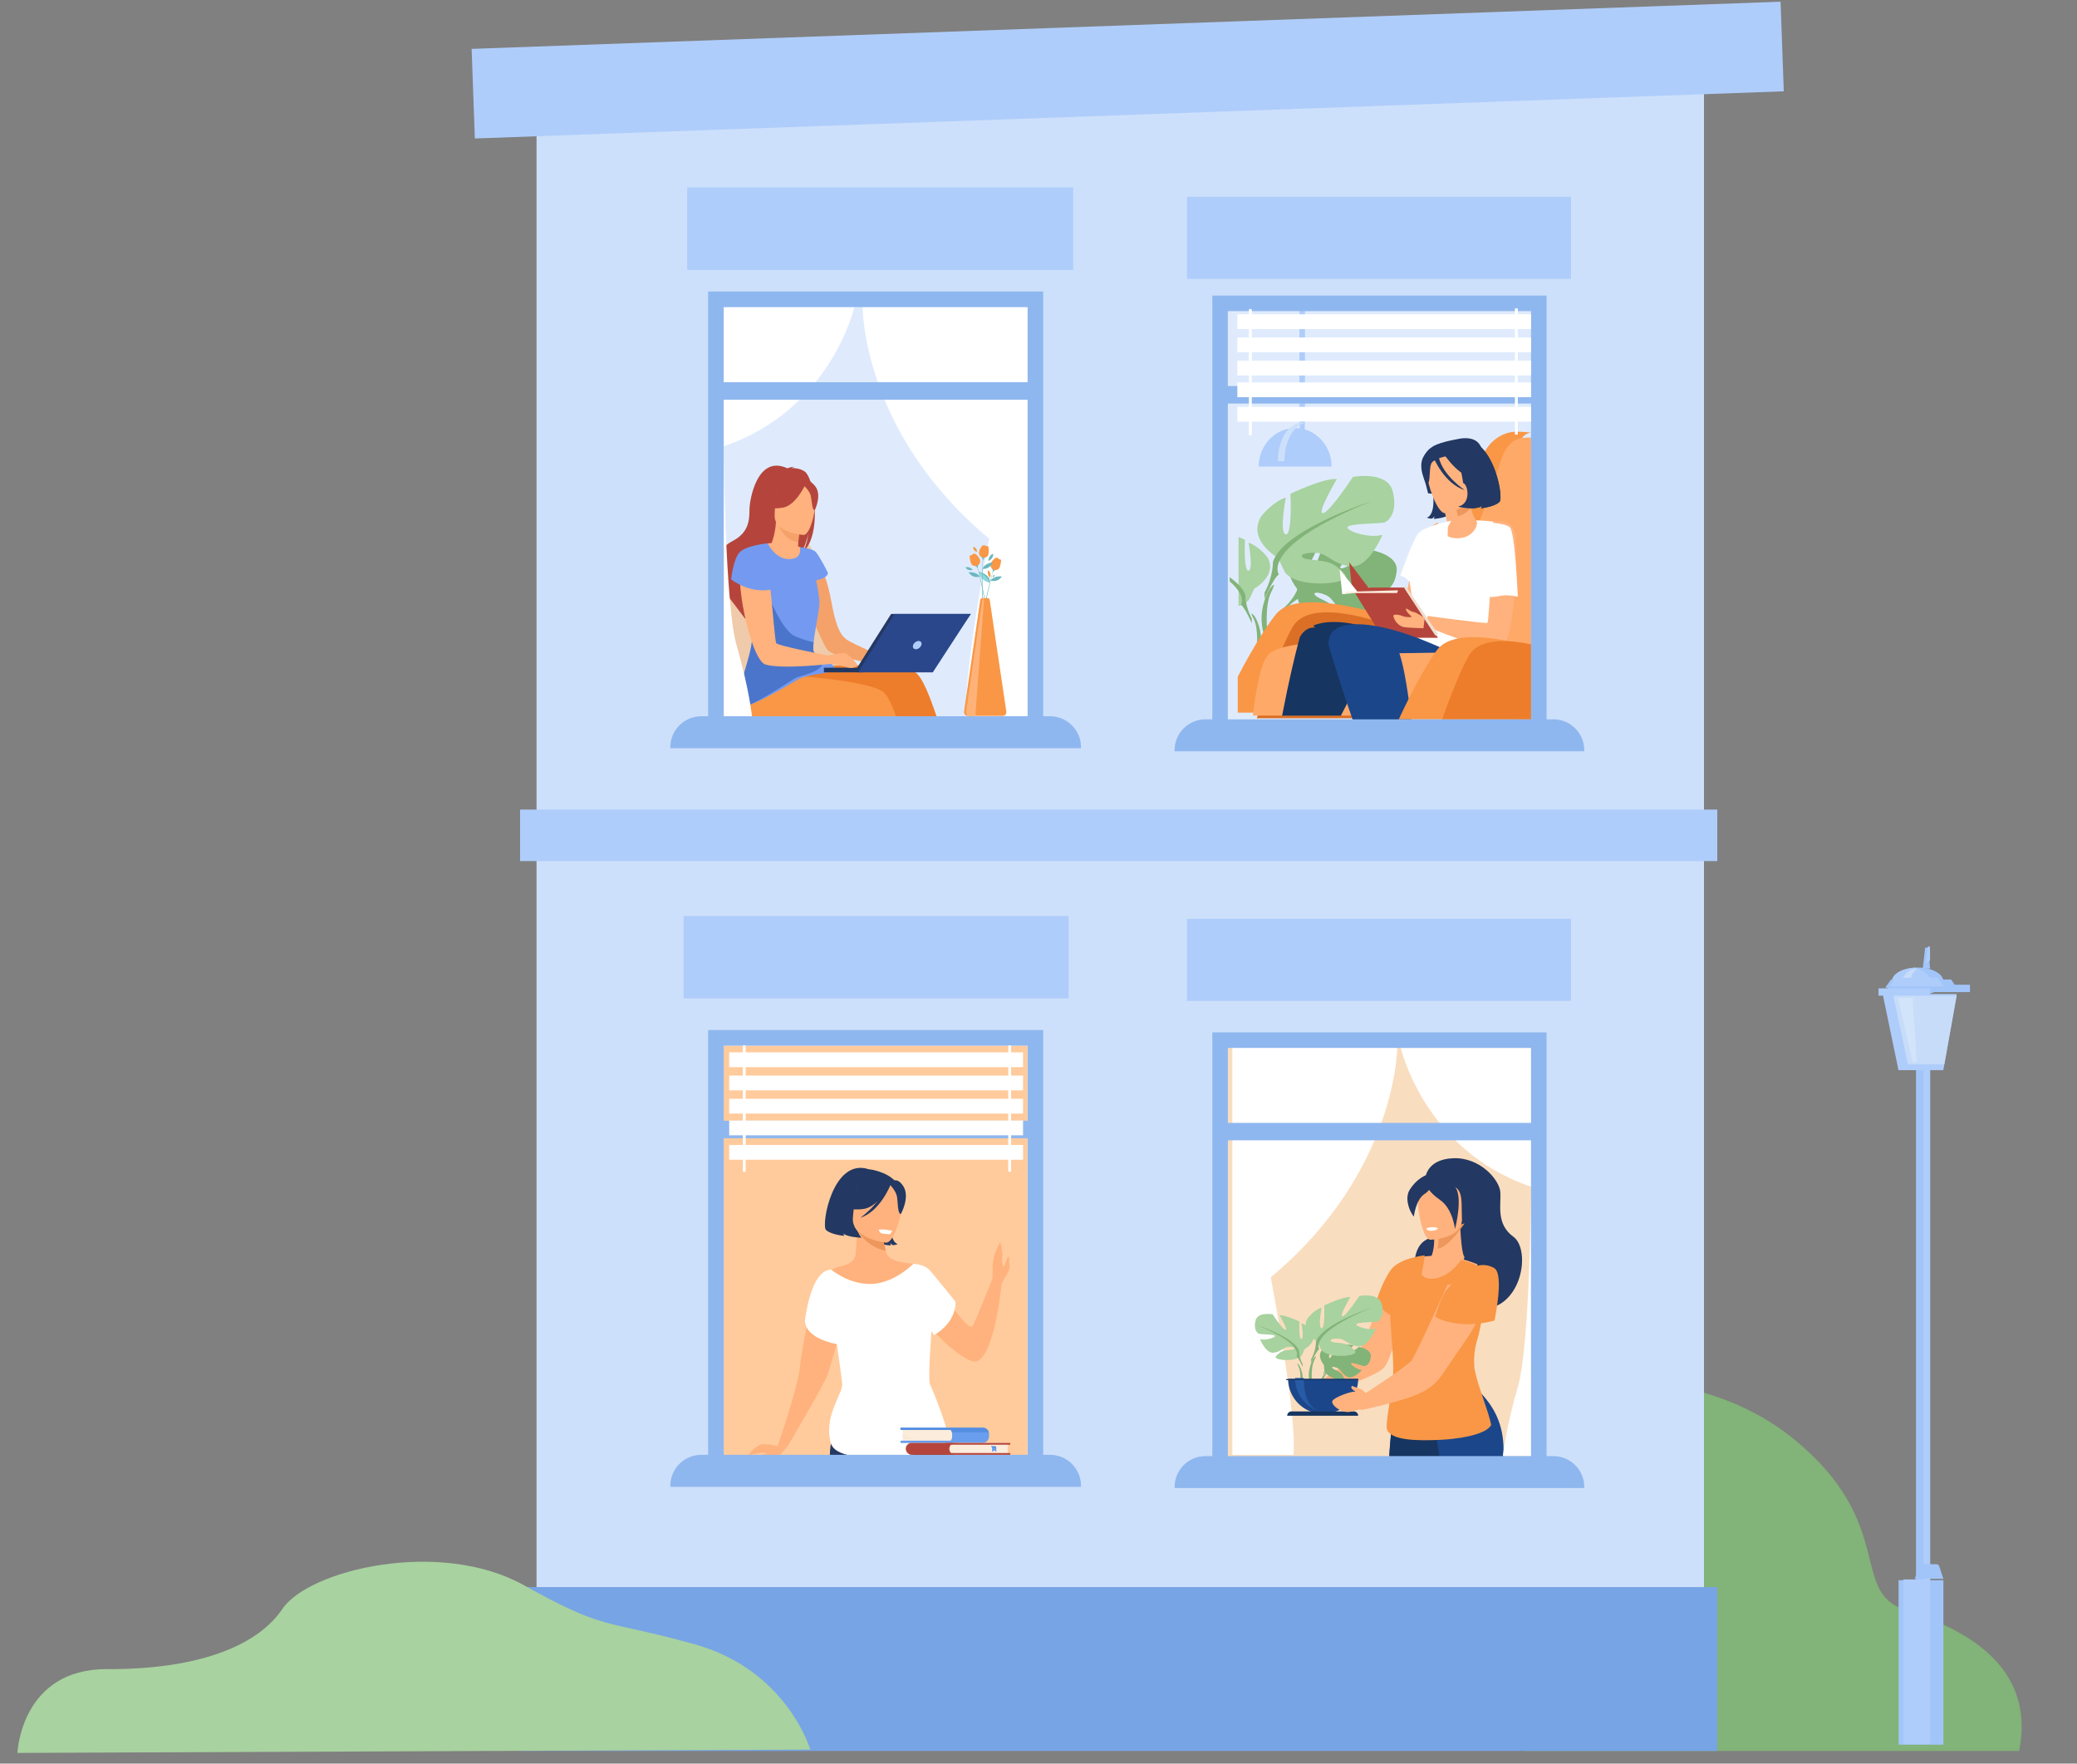 <?xml version="1.0" encoding="utf-8"?>
<svg viewBox="780.488 236.512 2545.454 2161.123" xmlns="http://www.w3.org/2000/svg">
  <rect x="780.488" y="236.512" width="2545.454" height="2161.123" fill="#808080" stroke="none"/>
  <g transform="matrix(0.201, 0, 0, -0.201, 0, 2666.667)" id="g30">
    <path id="path32" style="fill:#82b378;fill-opacity:1;fill-rule:nonzero;stroke:none" d="m 13303.4,3661.19 c 0,0 896.7,163.8 1519.2,-345.87 622.6,-509.74 338.9,-928.42 672.3,-1037.69 333.6,-109.2 805.1,-322.89 699.4,-862.32 H 13181 l 122.4,2245.88"/>
  </g>
  <g transform="matrix(0.176, 0, 0, -0.176, 0, 2666.667)" id="g38">
    <path id="path40" style="fill:#cde0fb;fill-opacity:1;fill-rule:nonzero;stroke:none" d="M 16300,2067.08 H 8170.68 V 13263.5 H 16300 V 2067.08"/>
  </g>
  <g transform="matrix(0.177, 0, 0, -0.177, 0, 2666.667)" id="g42">
    <path id="path44" style="fill:#afcdfb;fill-opacity:1;fill-rule:nonzero;stroke:none" d="M 16300,7768.07 H 8010.68 v 356.82 H 16300 v -356.82"/>
  </g>
  <g transform="matrix(0.164, 0, 0, -0.164, 0, 2666.667)" id="g46">
    <path id="path48" style="fill:#e6f0fd;fill-opacity:1;fill-rule:nonzero;stroke:none" d="M 16300,9409.12 H 13911.9 V 12583.6 H 16300 V 9409.12"/>
  </g>
  <g transform="matrix(0.163, 0, 0, -0.163, 0, 2666.667)" id="g50">
    <path id="path52" style="fill:#dfebfd;fill-opacity:1;fill-rule:nonzero;stroke:none" d="M 16300,12570.2 V 9501.31 H 14020.3 V 12570.2 H 16300"/>
  </g>
  <g transform="matrix(0.146, 0, 0, -0.146, 0, 2666.667)" id="g54">
    <path id="path56" style="fill:#afcdfb;fill-opacity:1;fill-rule:nonzero;stroke:none" d="m 16300,14105 v -978.3 c 0,-8.6 -0.1,-17 -0.3,-25.2 -1.6,-76.3 -10.7,-134.9 -21.4,-134.9 h -3.1 c -10.1,0 -18.5,50.5 -21,118.6 -0.2,5.7 -0.4,11.4 -0.5,17.2 v 1.3 c -0.2,7.5 -0.2,15.2 -0.2,23 v 982.8 c 15.6,-1.1 31.2,-2.6 46.5,-4.5"/>
  </g>
  <g transform="matrix(0.148, 0, 0, -0.148, 0, 2666.667)" id="g58">
    <path id="path60" style="fill:#afcdfb;fill-opacity:1;fill-rule:nonzero;stroke:none" d="m 15998.4,12875.9 c -166.7,0 -301.8,-142.8 -301.8,-319 h 603.4 c 0,176.2 -135,319 -301.6,319"/>
  </g>
  <g transform="matrix(0.146, 0, 0, -0.146, 0, 2666.667)" id="g62">
    <path id="path64" style="fill:#cde0fb;fill-opacity:1;fill-rule:nonzero;stroke:none" d="m 16300,13095.1 c -8.8,1.9 -17.8,2.9 -27,2.9 -110.4,0 -200,-144.8 -200,-323.5 h 54 c 0,163.9 75.3,299.3 173,320.6"/>
  </g>
  <g transform="matrix(0.153, 0, 0, -0.153, 0, 2666.667)" id="g66">
    <path id="path68" style="fill:#82b378;fill-opacity:1;fill-rule:nonzero;stroke:none" d="m 15491.1,11168.6 c 0,0 -144.3,168.4 -8.9,275.4 0,0 98.9,59.9 179.6,55 0,0 -114.3,-191.6 -77.3,-210.7 37,-19.1 111.9,222.8 111.9,222.8 0,0 225.1,21.8 297.6,-13 0,0 -192.5,-157.5 -151.9,-166.9 40.5,-9.4 248.4,145.2 248.4,145.2 0,0 209.5,-35.7 198.3,-163.5 -11.1,-127.8 -83.3,-167.3 -115,-163.9 -31.8,3.4 -217.4,74.3 -221.4,48.3 -4.1,-26 107.7,-111 185.9,-115 0,0 -147.7,-162.9 -245.9,-115.9 -98.2,47.1 -106.6,121.6 -167.8,149.5 -61.1,28 -113.4,27.9 -88.1,-0.6 25.2,-28.5 136,-56.2 171,-118.1 35,-61.9 66.4,-103.7 -35.2,-88.4 -101.6,15.3 -266.7,89.6 -274,174.7 -7.2,85.1 -7.2,85.1 -7.2,85.1"/>
  </g>
  <g transform="matrix(0.152, 0, 0, -0.152, 0, 2666.667)" id="g70">
    <path id="path72" style="fill:#82b378;fill-opacity:1;fill-rule:nonzero;stroke:none" d="m 16300,11389.2 c 0,0 -573.2,22.1 -699.7,-141.8 0,0 -28,-83.9 -114.1,-160.2 l -13.5,-36.6 c 0,0 99.3,104.7 134.8,111.1 0,0 -55.5,203 692.5,227.5"/>
  </g>
  <g transform="matrix(0.145, 0, 0, -0.145, 0, 2666.667)" id="g74">
    <path id="path76" style="fill:#82b378;fill-opacity:1;fill-rule:nonzero;stroke:none" d="m 16224.5,11615.8 c 0,0 -128.9,-95.3 -137.9,-265.6 l 23.4,-2.1 c 0,0 41.2,176.1 115.6,244.9 74.4,68.9 -1.1,22.8 -1.1,22.8"/>
  </g>
  <g transform="matrix(0.144, 0, 0, -0.144, 0, 2666.667)" id="g78">
    <path id="path80" style="fill:#a8d29f;fill-opacity:1;fill-rule:nonzero;stroke:none" d="m 16095,11866.9 c 0,0 0,0 -33.4,-71.6 -1.5,-3.2 -3.1,-6.7 -4.7,-10.2 l -0.1,-0.2 c -14.4,-30.9 -50.7,-52.1 -95.9,-65.3 v 587.5 c 32.8,-14.2 54.9,-24.8 54.9,-24.8 0,0 -13.7,-267.8 30.1,-262.3 43.7,5.4 0,237.7 0,237.7 81.9,-24.6 158.5,-120.2 158.5,-120.2 95.6,-155.8 -109.4,-270.6 -109.4,-270.6"/>
  </g>
  <g transform="matrix(0.142, 0, 0, -0.142, 0, 2666.667)" id="g82">
    <path id="path84" style="fill:#82b378;fill-opacity:1;fill-rule:nonzero;stroke:none" d="m 16300,11775.9 v -41.3 c 0,0 -0.8,1.6 -2.1,4.6 l -0.1,0.4 c -1.7,4.2 -3.6,8.2 -5.5,12.1 -0.4,1 -0.8,2 -1.3,3 l -1,2.2 c -3.7,7.9 -8.3,17.6 -13.3,28.1 l -0.2,0.4 c -20.8,42.4 -50.5,97.5 -70.4,109.1 l 0.1,0.2 c 0.5,0.7 2.7,4.2 4.8,10.3 8.3,24.4 14.4,91 -101.6,191.7 v 35.9 c 66.8,-48.4 118.2,-101.1 135.4,-155.3 0,0 -2.7,-93.6 55,-201.1 l 0.2,-0.3"/>
  </g>
  <g transform="matrix(0.143, 0, 0, -0.143, 0, 2666.667)" id="g86">
    <path id="path88" style="fill:#82b378;fill-opacity:1;fill-rule:nonzero;stroke:none" d="m 16211.1,11711.8 c 0,0 88.9,-134.9 38.3,-299.1 l -22.9,6.1 c 0,0 22.2,180.9 -24.3,271.9 -46.5,90.9 8.9,21.1 8.9,21.1"/>
  </g>
  <g transform="matrix(0.153, 0, 0, -0.153, 0, 2666.667)" id="g90">
    <path id="path92" style="fill:#a8d29f;fill-opacity:1;fill-rule:nonzero;stroke:none" d="m 15339.6,11414.5 c 0,0 -253.7,142 -135.3,334.8 0,0 94.7,118.4 196.1,148.8 0,0 -54.1,-287.5 0,-294.2 54.1,-6.8 37.2,324.6 37.2,324.6 0,0 267.2,128.5 372.1,118.4 0,0 -165.7,-280.7 -111.7,-273.9 54.1,6.7 240.1,290.8 240.1,290.8 0,0 274,50.7 317.9,-111.6 44,-162.3 -27,-243.5 -67.6,-253.6 -40.6,-10.2 -301,-6.8 -294.2,-40.6 6.7,-33.8 182.6,-87.9 280.6,-57.5 0,0 -108.2,-267.2 -250.2,-253.6 -142.1,13.5 -186,101.4 -273.9,108.2 -87.9,6.7 -152.2,-16.9 -108.3,-40.6 44,-23.7 192.8,-7.8 263.9,-68.1 71,-60.4 128.4,-97.6 -3.4,-124.7 -131.9,-27 -368.6,-10.1 -416,91.3 -47.3,101.5 -47.3,101.5 -47.3,101.5"/>
  </g>
  <g transform="matrix(0.151, 0, 0, -0.151, 0, 2666.667)" id="g94">
    <path id="path96" style="fill:#82b378;fill-opacity:1;fill-rule:nonzero;stroke:none" d="m 16300,12026.2 c 0,0 -717.6,-232.3 -799.6,-492 0,0 3.4,-116.2 -68.4,-249.5 v -51.2 c 0,0 75.2,174.2 116.2,198.2 0,0 -160.6,225.5 751.8,594.5"/>
  </g>
  <g transform="matrix(0.144, 0, 0, -0.144, 0, 2666.667)" id="g98">
    <path id="path100" style="fill:#82b378;fill-opacity:1;fill-rule:nonzero;stroke:none" d="m 16227.3,11866.3 c 0,0 -116.3,-176.7 -49.9,-391.8 l 29.9,8 c 0,0 -29.1,237 31.8,356.1 60.9,119.2 -11.8,27.7 -11.8,27.7"/>
  </g>
  <g transform="matrix(0.163, 0, 0, -0.163, 0, 2666.667)" id="g102">
    <path id="path104" style="fill:#f99746;fill-opacity:1;fill-rule:nonzero;stroke:none" d="m 15840.7,10022.2 c 0,0 352.4,1435.9 377.9,1556.6 11.3,53.7 46.3,73.2 81.4,78.2 -61.9,6.3 -107,6.8 -107,6.8 -121.9,0 -230.3,-87.3 -269.4,-217 -85.4,-283 -416.2,-756.6 -575.4,-1288 8.1,0.2 492.5,-136.6 492.5,-136.6"/>
  </g>
  <g transform="matrix(0.153, 0, 0, -0.153, 0, 2666.667)" id="g106">
    <path id="path108" style="fill:#f99746;fill-opacity:1;fill-rule:nonzero;stroke:none" d="m 15015.5,10175.8 v 287.3 c 68.3,131.8 137.2,251.1 196.8,344.6 9.2,14.3 18.1,28.1 26.8,41.1 v 0.1 c 2.8,4.2 5.6,8.4 8.4,12.5 v 0.1 c 11.3,17 22.3,32.8 32.6,47.2 v 0.1 c 15.9,22.2 30.4,41.4 43.2,56.9 17.9,21.9 41,39.3 68,52.7 v 0.1 c 2.3,1.2 4.6,2.3 6.9,3.3 10.1,4.8 20.8,9 31.9,12.7 1.1,0.4 2.3,0.8 3.5,1.2 h 0.1 c 31.2,10.3 65.9,16.8 103.1,20.4 h 0.1 c 81.1,7.9 173.7,1.7 265.3,-11.5 h 0.1 c 11.7,-1.7 23.4,-3.4 35.1,-5.4 50.8,-8.2 100.8,-18.3 147.9,-29.2 h 0.5 c 17.2,-4 34,-8 50.2,-12 1.3,-0.4 2.5,-0.6 3.7,-1 h 0.1 c 5.7,-1.4 11.4,-2.9 17,-4.3 25.2,-6.4 49.2,-12.9 71.3,-19.1 91.9,-25.9 152.9,-47.6 152.9,-47.6 l 0.4,-12.4 1.1,-46.3 0.6,-22.7 1.7,-66.8 0.1,-2.9 0.2,-9.2 1.4,-58.1 0.2,-4.8 13.3,-527 h -1284.5"/>
  </g>
  <g transform="matrix(0.157, 0, 0, -0.157, 0, 2666.667)" id="g110">
    <path id="path112" style="fill:#db6f26;fill-opacity:1;fill-rule:nonzero;stroke:none" d="m 16288.9,10402.5 c -7.6,3.7 -18.9,9.3 -33.5,16.4 h -0.1 c -2.8,1.3 -5.7,2.7 -8.6,4.1 h -0.1 c -7.9,3.8 -16.6,7.9 -26.1,12.3 -11.7,5.5 -24.4,11.4 -38.1,17.6 -18.9,8.6 -39.7,18 -62.1,27.7 -6.5,2.9 -13.1,5.8 -20,8.7 h -0.1 c -6.4,2.8 -13,5.6 -19.7,8.4 l -0.1,0.1 c -26.1,11.1 -53.8,22.6 -82.8,34.1 l -0.1,0.1 c -27,10.9 -55.3,21.9 -84.4,32.6 l -4.6,1.8 c -81,30.1 -168.2,59.2 -255.2,82.5 -27.4,7.3 -54.6,14.1 -81.6,20 h -0.1 c -3.7,0.9 -7.4,1.7 -11,2.5 h -0.1 l -0.6,0.2 h -0.1 c -17,3.7 -34,7 -50.8,10 l -0.5,0.1 c -45.5,8.2 -89.7,13.9 -131.9,16.3 -10.1,0.6 -20,1 -29.7,1.2 -77.5,1.8 -146.6,-8.5 -200.5,-35.9 -36.8,-18.8 -66.5,-45.5 -87.2,-81.7 -21.2,-37.3 -49.8,-97 -82.2,-172.5 -60,-139.5 -132.9,-332.8 -195.3,-536.83 h 1470.9 l 3.7,41.56 0.1,0.17 7.4,82.08 36.1,399.62 0.1,1.2 c 0,0 -3.8,2 -11.1,5.6"/>
  </g>
  <g transform="matrix(0.163, 0, 0, -0.163, 0, 2666.667)" id="g114">
    <path id="path116" style="fill:#ffa969;fill-opacity:1;fill-rule:nonzero;stroke:none" d="M 16300,11619.4 V 9501.31 h -82.2 c -58.4,8.25 -116.6,17.22 -173.2,26.94 h -0.1 c -96.6,16.56 -188.3,35.17 -268.1,55.57 -23.5,6.04 -46,12.16 -67.3,18.53 -12.8,3.83 -25.2,7.67 -37,11.59 -6.6,2.12 -13.2,4.32 -19.4,6.53 -89.1,31.09 -146.9,65.2 -154,101.6 -6.4,33.22 9.5,112.3 40,219.7 l 0.1,0.16 c 5.4,19.43 11.4,39.91 17.9,61.17 2.9,9.8 6,19.7 9.1,29.9 1.3,3.8 2.5,7.8 3.7,11.7 l 1.5,4.9 c 1.1,3.5 2.3,7 3.3,10.5 0.3,0.9 0.6,1.8 0.8,2.6 v 0.1 c 7.3,22.8 14.8,46.1 22.7,70.2 11.4,34.2 23.3,69.7 35.8,106.1 16.3,47.6 33.6,96.7 51.5,146.9 5.3,14.6 10.5,29.2 15.8,44 18.8,52.2 38.3,105.2 57.9,158.3 50.6,136.5 103.1,273.7 151.8,399.1 14.7,37.8 29,74.4 42.9,109.7 l 0.1,0.1 c 9.5,24.6 18.9,48.4 28,71.4 26.6,67.6 45.5,132.4 63.1,190.9 v 0.1 c 26.3,87.5 50,160.6 92.9,206.8 25,26.9 56.6,44.6 99.2,50.8 2.5,0.3 5,0.6 7.6,0.9 h 0.2 0.1 c 8.3,0.9 16.9,1.3 25.8,1.3 h 29.5"/>
  </g>
  <g transform="matrix(0.161, 0, 0, -0.161, 0, 2666.667)" id="g118">
    <path id="path120" style="fill:#ffa969;fill-opacity:1;fill-rule:nonzero;stroke:none" d="m 16291.7,9675.02 h -0.1 l -144.8,477.28 -2.4,7.8 c 0,0 -16.3,1.7 -45.6,4.3 -16.5,1.5 -37,3.4 -61.2,5.4 -38.3,3.3 -85.7,7.2 -139.8,11.2 v 0 c -1.6,0.1 -3.1,0.2 -4.7,0.3 h -0.1 c -2.4,0.2 -4.9,0.4 -7.4,0.5 h -0.1 c -10.1,0.9 -20.5,1.6 -31.1,2.4 h -0.1 c -4.8,0.3 -9.6,0.6 -14.5,1 -11.2,0.8 -22.6,1.5 -34.2,2.4 -81.6,5.5 -173.2,11 -269,15.4 -23.5,1.1 -47.4,2 -71.4,3 -8.4,0.4 -16.8,0.6 -25.3,1 -57.2,2 -115.3,3.7 -173.1,4.6 h -0.1 c -78.3,1.2 -156,1.2 -230.4,-0.4 h -0.1 c -5.9,-0.2 -11.7,-0.4 -17.6,-0.5 -36.9,-1 -73,-2.4 -107.8,-4.4 -66.1,-3.7 -127.7,-9.2 -182.4,-17 -33.5,-4.8 -64.4,-10.4 -92.1,-17 -63.2,-14.9 -110.1,-34.8 -134.1,-60.6 -52.3,-56.3 -90.3,-236.47 -117.8,-464.02 H 16300 l -8.3,27.34"/>
  </g>
  <g transform="matrix(0.156, 0, 0, -0.156, 0, 2666.667)" id="g122">
    <path id="path124" style="fill:#ffb27d;fill-opacity:1;fill-rule:nonzero;stroke:none" d="m 16300,11474.6 c 0,0 -84.9,-30.3 -151.8,-166.1 -66.9,-135.7 -94.6,-501.2 -127.8,-504.7 -33,-3.5 -284.7,45.5 -284.7,45.5 l 5.8,-62.7 c 0,0 261.8,-174.2 316.5,-142.9 54.6,31.3 205.7,453.5 215.4,517.4 9.8,63.9 26.6,313.5 26.6,313.5"/>
  </g>
  <g transform="matrix(0.161, 0, 0, -0.161, 0, 2666.667)" id="g126">
    <path id="path128" style="fill:#ffffff;fill-opacity:1;fill-rule:nonzero;stroke:none" d="m 16285.7,11113 c 0,0 -328.4,69.6 -563.9,-45.5 0,0 -151,-325.1 -146.3,-380.2 4.6,-55.2 57.1,-284.9 9.5,-371.6 -47.5,-86.8 436.8,-240.9 524.1,-187.2 87.3,53.7 190.9,924.7 176.6,984.5"/>
  </g>
  <g transform="matrix(0.15, 0, 0, -0.15, 0, 2666.667)" id="g130">
    <path id="path132" style="fill:#163560;fill-opacity:1;fill-rule:nonzero;stroke:none" d="m 16249.6,10539.3 c -23.9,-55.2 -55.5,-117.9 -91.1,-185 h -480.2 c 55.1,287.3 104.3,487.3 128.8,581.3 10.5,40.2 16.5,61 16.5,61 23.4,41.3 51.5,64.2 82.1,73.2 l 0.4,0.1 c 64.6,18.6 140.3,-24.6 207.8,-87.7 8,-7.5 15.9,-15.2 23.5,-23.2 h 0.1 c 25.5,-26.4 49.5,-55.1 70.5,-83.6 48.3,-65 81.8,-128.8 86.4,-161.4 5.6,-39 -12.5,-99.9 -44.8,-174.7"/>
  </g>
  <g transform="matrix(0.154, 0, 0, -0.154, 0, 2666.667)" id="g134">
    <path id="path136" style="fill:#163560;fill-opacity:1;fill-rule:nonzero;stroke:none" d="m 15519.4,10801.5 c 0,0 105.4,60.5 345,8.4 239.5,-52 435.6,-176.4 435.6,-176.4 l -611,-25.4 -169.6,193.4"/>
  </g>
  <g transform="matrix(0.162, 0, 0, -0.162, 0, 2666.667)" id="g138">
    <path id="path140" style="fill:#ffb27d;fill-opacity:1;fill-rule:nonzero;stroke:none" d="m 16114.8,11058.9 c 0,0 145,26.6 165,-91.4 20.2,-118 2.4,-830.3 -108.6,-866.2 -111,-35.9 -566.3,164.4 -566.3,164.4 l 13.8,76.1 c 0,0 435.5,-59.3 451.2,-52.8 15.8,6.6 44.9,769.9 44.9,769.9"/>
  </g>
  <g transform="matrix(0.152, 0, 0, -0.152, 0, 2666.667)" id="g142">
    <path id="path144" style="fill:#b5453c;fill-opacity:1;fill-rule:nonzero;stroke:none" d="m 16034.8,11252.1 -22.1,203.1 287.3,-378.6 c 0,0 -120.3,-59.9 -127.3,-48.4 -7.1,11.5 -137.9,223.9 -137.9,223.9"/>
  </g>
  <g transform="matrix(0.156, 0, 0, -0.156, 0, 2666.667)" id="g146">
    <path id="path148" style="fill:#b5453c;fill-opacity:1;fill-rule:nonzero;stroke:none" d="M 16041.5,10962.8 16300,10568 h -434.3 l -243.1,394.8 h 418.9"/>
  </g>
  <g transform="matrix(0.15, 0, 0, -0.15, 0, 2666.667)" id="g150">
    <path id="path152" style="fill:#ffffff;fill-opacity:1;fill-rule:nonzero;stroke:none" d="m 16169.7,11346.7 -21.1,202.9 151.4,-189.5 -130.3,-13.4"/>
  </g>
  <g transform="matrix(0.156, 0, 0, -0.156, 0, 2666.667)" id="g154">
    <path id="path156" style="fill:#efdece;fill-opacity:1;fill-rule:nonzero;stroke:none" d="m 16280.2,10583.9 19.8,14.2 -256.8,381.7 -8.2,-21.4 245.2,-374.5"/>
  </g>
  <g transform="matrix(0.153, 0, 0, -0.153, 0, 2666.667)" id="g158">
    <path id="path160" style="fill:#fcecdb;fill-opacity:1;fill-rule:nonzero;stroke:none" d="m 16300,11155.6 -415.5,-11.7 -18.2,-10.1 h 425.3 l 8.4,21.8"/>
  </g>
  <g transform="matrix(0.154, 0, 0, -0.154, 0, 2666.667)" id="g162">
    <path id="path164" style="fill:#1c468a;fill-opacity:1;fill-rule:nonzero;stroke:none" d="m 16300,10050 h -466.2 c -22.6,64.3 -43.1,124.3 -61.7,179.7 -46.9,140.3 -81.2,250.8 -103,323.6 -11.5,38.9 -19.6,67 -24.1,83.2 -3.1,10.7 -4.6,16.3 -4.6,16.3 0,2.2 0,4.4 0.1,6.7 0.7,51.8 18.5,86.2 47.2,107.4 1.5,1.1 3,2.1 4.6,3.2 l 0.1,0.1 c 47.3,31.3 121.2,29.9 197.4,12.6 h 0.1 c 68.1,-15.4 137.9,-43.5 192,-72.2 44,-23.3 77.5,-47.1 91.5,-64.7 1,-1.3 2,-2.6 3.1,-4.1 2.6,-3.9 5.4,-8.4 8.1,-13.3 7,-12.9 13.8,-29.2 20.4,-48.5 0.4,-1 0.7,-1.9 1,-2.9 l 0.5,-1.4 c 26.3,-78.4 49.7,-203.2 70.1,-345.3 v -0.1 c 8.4,-57.9 16.2,-118.6 23.4,-180.3"/>
  </g>
  <g transform="matrix(0.157, 0, 0, -0.157, 0, 2666.667)" id="g166">
    <path id="path168" style="fill:#1c468a;fill-opacity:1;fill-rule:nonzero;stroke:none" d="m 15400.3,10569.6 c 0,0 177.1,159 899.7,-183.3 l -593.4,-9 -306.3,192.3"/>
  </g>
  <g transform="matrix(0.155, 0, 0, -0.155, 0, 2666.667)" id="g170">
    <path id="path172" style="fill:#ffb27d;fill-opacity:1;fill-rule:nonzero;stroke:none" d="m 16300,10792.9 c 0,0 -66.6,44.7 -91.2,48.1 -28.8,4.1 -59.8,40.4 -56.7,19.7 3,-20.7 34.9,-47.4 43.7,-56 8.8,-8.7 -49.8,-7.2 -73.5,4.2 -11,5.4 -70,20.7 -69.6,-0.5 0.2,-12.7 23.4,-73.9 81.6,-87.1 26.9,-6.1 156.3,-9.7 156.3,-9.7 l 9.4,81.3"/>
  </g>
  <g transform="matrix(0.161, 0, 0, -0.161, 0, 2666.667)" id="g174">
    <path id="path176" style="fill:#233862;fill-opacity:1;fill-rule:nonzero;stroke:none" d="m 15967.7,11431 c 0,0 122.2,-66.9 28,-200.5 0,0 106.2,-15.3 133.9,14.6 0,0 -4.5,-13.3 -9.4,-19.7 0,0 103.6,10.6 141.7,48.7 38.1,38 -62.6,561.6 -340.4,462.9 0,0 -245.1,-15.4 -183.5,-292.9 61.6,-277.4 -29.9,-290.1 -29.9,-290.1 0,0 27.2,-9.1 39.5,-7.3 0,0 17,9.3 19.1,19.7 0,0 -1.3,-16.1 -5.3,-21.7 0,0 100.2,4.4 144.3,48.6 44.2,44.1 84.1,181.8 62,237.7"/>
  </g>
  <g transform="matrix(0.16, 0, 0, -0.16, 0, 2666.667)" id="g178">
    <path id="path180" style="fill:#233862;fill-opacity:1;fill-rule:nonzero;stroke:none" d="m 16125.5,11372.4 c 0,0 67,94.4 86.3,177.2 13.7,59 88.2,301.9 -135.6,281.8 0,0 -158.1,-23.2 -220.9,-61 -50,-30 -123.3,-96.7 -55.6,-293.7 l 16.8,-66.2 309,-38.1"/>
  </g>
  <g transform="matrix(0.159, 0, 0, -0.159, 0, 2666.667)" id="g182">
    <path id="path184" style="fill:#ffb27d;fill-opacity:1;fill-rule:nonzero;stroke:none" d="m 16070.4,11150.6 c 16.8,-12.3 90.2,-27.4 149,1.7 55.3,27.4 80.6,86.7 72.3,110.9 -8.3,24.3 -33.9,32.4 -61.9,178.6 l -10.8,-4.4 -180.8,-73.9 c 0,0 15.8,-58.4 26.9,-114.1 9.3,-46.8 -4.5,-91.7 5.3,-98.8"/>
  </g>
  <g transform="matrix(0.159, 0, 0, -0.159, 0, 2666.667)" id="g186">
    <path id="path188" style="fill:#ed975d;fill-opacity:1;fill-rule:nonzero;stroke:none" d="m 16118.3,11420.2 c 0,0 15.9,-58.6 27,-114.7 105.1,23.7 142.3,131.1 154.7,189 l -181.7,-74.3"/>
  </g>
  <g transform="matrix(0.159, 0, 0, -0.159, 0, 2666.667)" id="g190">
    <path id="path192" style="fill:#ffb27d;fill-opacity:1;fill-rule:nonzero;stroke:none" d="m 16049.6,11329.4 c 0,0 250.4,44.6 220.2,200.1 -30.1,155.5 -18.2,266 -179.3,244.1 -161.1,-21.9 -180.5,-87.3 -183.1,-141.6 -2.5,-54.4 76.3,-310.2 142.2,-302.6"/>
  </g>
  <g transform="matrix(0.16, 0, 0, -0.16, 0, 2666.667)" id="g194">
    <path id="path196" style="fill:#233862;fill-opacity:1;fill-rule:nonzero;stroke:none" d="m 15907.7,11755.4 c 0,0 122.7,-206.7 243.5,-220.5 120.9,-13.8 148.8,38.9 148.8,38.9 0,0 -99.4,58.7 -135.2,180.2 0,0 -213.1,106 -257.1,1.4"/>
  </g>
  <g transform="matrix(0.156, 0, 0, -0.156, 0, 2666.667)" id="g198">
    <path id="path200" style="fill:#233862;fill-opacity:1;fill-rule:nonzero;stroke:none" d="m 16300,12015.1 c 0,0 -51.7,-54.4 -59.6,-101.5 -7.9,-47 -1.4,-140.7 -28.9,-141.3 0,0 -78.2,133 -23.4,222 58.1,94.4 111.9,20.8 111.9,20.8"/>
  </g>
  <g transform="matrix(0.158, 0, 0, -0.158, 0, 2666.667)" id="g202">
    <path id="path204" style="fill:#233862;fill-opacity:1;fill-rule:nonzero;stroke:none" d="m 16057.5,11835.1 c 0,0 84.4,-206.8 242.5,-254.8 0,0 -166.9,111.1 -199.2,250.8 -32.2,139.8 -43.3,4 -43.3,4"/>
  </g>
  <g transform="matrix(0.161, 0, 0, -0.161, 0, 2666.667)" id="g206">
    <path id="path208" style="fill:#233862;fill-opacity:1;fill-rule:nonzero;stroke:none" d="m 16261.9,11274.1 c -38,-38.1 -141.7,-48.7 -141.7,-48.7 5,6.3 9.4,19.7 9.4,19.7 -54.3,-41.5 -183.7,-6.6 -183.7,-6.6 104.6,20 75.2,170.9 40,178.3 -17.4,113.6 -54.3,255.6 -71.7,319.4 4.6,0.6 7.3,0.8 7.3,0.8 277.8,98.7 378.5,-424.9 340.4,-462.9"/>
  </g>
  <g transform="matrix(0.162, 0, 0, -0.162, 0, 2666.667)" id="g210">
    <path id="path212" style="fill:#ffffff;fill-opacity:1;fill-rule:nonzero;stroke:none" d="m 16037.5,11050.7 c 0,0 159.4,-2.4 201.2,-36.8 41.9,-34.4 61.3,-526.6 61.3,-526.6 0,0 -75.6,20.3 -143.3,4.7 -67.8,-15.6 -157.2,0 -157.2,0 l 38,558.7"/>
  </g>
  <g transform="matrix(0.157, 0, 0, -0.157, 0, 2666.667)" id="g214">
    <path id="path216" style="fill:#ffffff;fill-opacity:1;fill-rule:nonzero;stroke:none" d="m 16300,11414.3 c 0,0 -207.7,-41.6 -255.2,-96.8 -47.4,-55.1 -142.9,-332.6 -142.9,-332.6 0,0 36.9,-5.6 55.9,-31.2 18.9,-25.7 81,-13.6 81,-13.6 l 261.2,474.2"/>
  </g>
  <g transform="matrix(0.163, 0, 0, -0.163, 0, 2666.667)" id="g218">
    <path id="path220" style="fill:#f99746;fill-opacity:1;fill-rule:nonzero;stroke:none" d="m 15305.4,9501.31 c 27.3,59.42 55.2,116.63 82.5,170.41 v 0.08 c 54.6,107.24 107.3,200.6 150.8,269.97 l 0.1,0.16 c 14.6,23.42 28.3,44.07 40.5,61.57 5.5,7.9 10.8,15.1 15.8,21.7 1.4,1.9 2.9,3.6 4.4,5.4 0.8,1 1.5,1.9 2.4,2.9 1.7,2 3.4,4 5.4,5.9 1.1,1.3 2.4,2.6 3.7,3.8 0.9,1 1.8,1.9 2.7,2.7 22.6,21.6 51.1,37.5 83.8,49 36.3,12.5 77.6,19.6 121.8,22.4 42.6,2.7 87.8,1.5 133.5,-2.3 h 0.1 c 46.3,-3.8 92.9,-10.4 137.9,-18.4 15.5,-2.8 30.6,-5.6 45.6,-8.7 l 0.5,-0.1 h 0.4 c 61,-12.4 117.2,-26.7 162.7,-39.4 v -547.09 h -994.6"/>
  </g>
  <g transform="matrix(0.163, 0, 0, -0.163, 0, 2666.667)" id="g222">
    <path id="path224" style="fill:#ed7d2b;fill-opacity:1;fill-rule:nonzero;stroke:none" d="m 15631.3,9501.31 c 4.7,13.39 9.4,26.86 14.2,39.99 l 0.1,0.17 c 8.8,24.72 17.7,48.97 26.5,72.47 25,66.51 49.5,127.8 72.2,181.5 33.6,79.33 63.4,141.92 85,180.12 2.1,3.51 4.1,7.02 6.4,10.36 5.6,8.73 11.9,16.78 18.9,24.28 8.5,9.4 17.9,17.8 28.1,25.3 16.3,12 34.6,21.8 54.7,29.6 43.3,16.7 94.6,24.1 151,24.2 15.6,0 31.6,-0.5 48,-1.4 l 0.5,-0.1 h 0.4 c 27.1,-1.7 54.8,-4.7 83.4,-8.8 4.8,-0.7 9.5,-1.4 14.3,-2.2 1.1,-0.2 2.2,-0.4 3.6,-0.6 20.3,-3.3 40.8,-7.1 61.4,-11.4 v -563.49 h -668.7"/>
  </g>
  <g transform="matrix(0.167, 0, 0, -0.167, 0, 2666.667)" id="g226">
    <path id="path228" style="fill:#8fb7ef;fill-opacity:1;fill-rule:nonzero;stroke:none" d="m 13684.3,11590.6 h 2224.9 V 9273.72 h -2224.9 z m 0,678.2 h 2224.9 V 11719 h -2224.9 z m 2389.1,-2995.08 h -50.1 v 2316.88 128.4 663.9 H 13570.2 V 11719 11590.6 9273.72 h -50.1 c -125.2,0 -226.6,-101.46 -226.6,-226.6 v -7.9 H 16300 v 7.9 c 0,125.14 -101.5,226.6 -226.6,226.6"/>
  </g>
  <g transform="matrix(0.163, 0, 0, -0.163, 0, 2666.667)" id="g230">
    <path id="path232" style="fill:#ffffff;fill-opacity:1;fill-rule:nonzero;stroke:none" d="m 16300,12435.2 h -2208.5 v 111.1 H 16300 v -111.1"/>
  </g>
  <g transform="matrix(0.163, 0, 0, -0.163, 0, 2666.667)" id="g234">
    <path id="path236" style="fill:#ffffff;fill-opacity:1;fill-rule:nonzero;stroke:none" d="m 16300,12260.8 h -2208.5 v 111 H 16300 v -111"/>
  </g>
  <g transform="matrix(0.163, 0, 0, -0.163, 0, 2666.667)" id="g238">
    <path id="path240" style="fill:#ffffff;fill-opacity:1;fill-rule:nonzero;stroke:none" d="m 16300,12086.3 h -2208.5 v 111.1 H 16300 v -111.1"/>
  </g>
  <g transform="matrix(0.163, 0, 0, -0.163, 0, 2666.667)" id="g242">
    <path id="path244" style="fill:#ffffff;fill-opacity:1;fill-rule:nonzero;stroke:none" d="M 16300,11922.9 H 14091.5 V 12034 H 16300 v -111.1"/>
  </g>
  <g transform="matrix(0.163, 0, 0, -0.163, 0, 2666.667)" id="g246">
    <path id="path248" style="fill:#ffffff;fill-opacity:1;fill-rule:nonzero;stroke:none" d="m 16300,11739.2 h -2208.5 v 111.1 H 16300 v -111.1"/>
  </g>
  <g transform="matrix(0.142, 0, 0, -0.142, 0, 2666.667)" id="g250">
    <path id="path252" style="fill:#ffffff;fill-opacity:1;fill-rule:nonzero;stroke:none" d="m 16300,13357.5 h -24.5 v 1088.6 h 24.5 v -1088.6"/>
  </g>
  <g transform="matrix(0.162, 0, 0, -0.162, 0, 2666.667)" id="g254">
    <path id="path256" style="fill:#ffffff;fill-opacity:1;fill-rule:nonzero;stroke:none" d="m 16300,11713.6 h -21.5 v 954.7 h 21.5 v -954.7"/>
  </g>
  <g transform="matrix(0.164, 0, 0, -0.164, 0, 2666.667)" id="g258">
    <path id="path260" style="fill:#f9ddbf;fill-opacity:1;fill-rule:nonzero;stroke:none" d="M 16300,7041.16 V 3876.87 H 13919.5 V 7041.16 H 16300"/>
  </g>
  <g transform="matrix(0.153, 0, 0, -0.153, 0, 2666.667)" id="g262">
    <path id="path264" style="fill:#ffffff;fill-opacity:1;fill-rule:nonzero;stroke:none" d="m 16293.9,7508.57 c 0,0 6.1,-1005.3 -1013.7,-1855.05 0,0 212.5,-1108.05 182.2,-1422.03 h -490 v 3277.08 h 1321.5"/>
  </g>
  <g transform="matrix(0.154, 0, 0, -0.154, 0, 2666.667)" id="g266">
    <path id="path268" style="fill:#ffb27d;fill-opacity:1;fill-rule:nonzero;stroke:none" d="m 16300,5766.77 c 0,0 -105.3,-11.53 -167.3,-116.01 -61.9,-104.48 -181.8,-556.47 -269.4,-648.72 -87.7,-92.26 -396.7,-276.76 -396.7,-276.76 l 78.5,-50.72 c 0,0 470.3,142.97 539.5,226.04 69.2,82.97 166.9,528.02 166.9,528.02 l 48.5,338.15"/>
  </g>
  <g transform="matrix(0.163, 0, 0, -0.163, 0, 2666.667)" id="g270">
    <path id="path272" style="fill:#233862;fill-opacity:1;fill-rule:nonzero;stroke:none" d="m 15505.3,6052.03 c 0,0 5.7,140.79 208.4,149.56 202.7,8.69 348.6,-162.18 355.2,-255.45 6.6,-93.34 -34.8,-238.48 98.2,-334.86 132.9,-96.29 67.5,-544.74 -246.4,-544.74 -313.9,0 -500.9,18.27 -502,180.29 -1.3,162.03 -6.3,308.89 118.4,353.88 124.6,44.99 -31.8,451.32 -31.8,451.32"/>
  </g>
  <g transform="matrix(0.158, 0, 0, -0.158, 0, 2666.667)" id="g274">
    <path id="path276" style="fill:#1c468a;fill-opacity:1;fill-rule:nonzero;stroke:none" d="m 16300,4371.01 c 0,0 -0.4,-1.35 -1.2,-3.88 -0.3,-1.01 -0.7,-2.1 -1.1,-3.45 -0.8,-2.87 -2,-6.58 -3.3,-11.13 -0.4,-1.01 -0.7,-2.19 -1.1,-3.37 -1.1,-3.62 -2.4,-7.84 -3.8,-12.39 -0.8,-2.7 -1.6,-5.57 -2.6,-8.6 -7.3,-24.02 -17.2,-57.4 -29.1,-97.61 -3,-10.37 -6.2,-21.24 -9.5,-32.53 -1.6,-5.57 -3.3,-11.3 -4.9,-17.12 -0.6,-1.93 -1.2,-3.96 -1.7,-5.98 -1.2,-3.96 -2.4,-7.92 -3.5,-11.97 -1.3,-4.55 -2.7,-9.19 -4,-13.99 -3.1,-10.88 -6.4,-22.09 -9.6,-33.55 -7.6,-26.72 -15.5,-54.87 -23.6,-83.95 h -487.7 c 1.2,30.59 2.6,59.5 4.4,86.56 0.4,6.32 0.8,12.48 1.2,18.63 2.1,30.51 4.5,58.67 6.9,84.13 0.7,6.74 1.3,13.31 1.9,19.72 1.4,12.9 2.7,25.03 4.1,36.5 0.2,2.1 0.5,4.13 0.8,6.15 0.2,2.11 0.5,4.13 0.7,6.15 1.5,12.14 3,23.27 4.4,33.38 0.5,3.37 1,6.66 1.4,9.86 0.4,3.12 1,6.24 1.4,9.19 0.4,2.95 0.8,5.73 1.2,8.43 0.5,2.7 0.9,5.23 1.3,7.76 0.2,1.26 0.3,2.44 0.6,3.62 0.6,3.54 1.1,6.83 1.6,9.86 0.4,2.02 0.8,3.96 1,5.74 0.3,1.76 0.7,3.45 0.9,4.97 1.2,6.32 3.2,12.22 5.8,17.53 0.7,1.35 1.5,2.7 2.2,3.96 0.8,1.27 1.6,2.53 2.4,3.71 1.8,2.53 3.7,4.89 5.8,7.16 0.9,1.01 2,2.03 3,2.95 1.1,1.1 2.2,2.11 3.3,3.04 1,0.76 1.8,1.43 2.7,2.11 1.6,1.26 3.2,2.44 4.9,3.54 1.1,0.75 2.2,1.43 3.4,2.1 2.4,1.44 5,2.87 7.6,4.05 1.3,0.68 2.8,1.35 4.2,1.94 1.6,0.76 3.3,1.43 5,2.11 1.6,0.59 3.2,1.18 4.9,1.77 1.5,0.58 3.1,1.09 4.7,1.6 5.5,1.77 11.4,3.28 17.6,4.55 1.4,0.34 2.9,0.59 4.4,0.84 2.3,0.51 4.5,0.93 6.9,1.27 3.1,0.42 6.2,0.93 9.4,1.35 2.1,0.25 4.2,0.5 6.4,0.67 1.7,0.17 3.5,0.34 5.3,0.51 2.9,0.25 6,0.5 9,0.67 3.5,0.17 7.2,0.34 10.9,0.5 17,0.6 35.1,0.18 53.8,-1.01 4.3,-0.25 8.6,-0.59 13,-0.92 7.2,-0.59 14.4,-1.27 21.7,-2.03 10.4,-1.09 21,-2.36 31.7,-3.87 h 0.1 c 1,-0.09 2,-0.26 3,-0.42 5,-0.68 9.9,-1.44 14.9,-2.2 15,-2.27 30,-4.89 44.9,-7.67 5.9,-1.09 11.8,-2.27 17.6,-3.45 l 16.2,-3.29 c 15.1,-3.12 29.9,-6.41 44.3,-9.78 5.4,-1.26 10.6,-2.53 15.8,-3.79 1.4,-0.25 2.7,-0.59 4.1,-1.01 2.6,-0.59 5.1,-1.18 7.6,-1.86 3.7,-0.92 7.5,-1.85 11.2,-2.78 6,-1.6 11.9,-3.12 17.7,-4.55 2.2,-0.59 4.5,-1.18 6.8,-1.77 3.6,-1.01 7.2,-1.94 10.6,-2.87 9.5,-2.53 18.5,-5.05 26.7,-7.41 3.8,-1.1 7.5,-2.11 10.9,-3.12 3,-0.85 5.9,-1.69 8.7,-2.53 l 1.3,-0.34 c 2.4,-0.76 4.8,-1.43 7,-2.02 2.1,-0.67 4.2,-1.26 6.1,-1.86 2.5,-0.75 4.7,-1.43 6.8,-2.1 1.5,-0.43 2.9,-0.85 4.2,-1.27 1.5,-0.42 2.9,-0.84 4.2,-1.26 7.9,-2.45 12.2,-3.88 12.2,-3.88"/>
  </g>
  <g transform="matrix(0.158, 0, 0, -0.158, 0, 2666.667)" id="g278">
    <path id="path280" style="fill:#163560;fill-opacity:1;fill-rule:nonzero;stroke:none" d="m 16300,4371.01 c 0,0 -0.4,-1.35 -1.2,-3.88 -0.3,-1.01 -0.7,-2.1 -1.1,-3.45 -0.8,-2.87 -2,-6.58 -3.3,-11.13 -0.4,-1.01 -0.7,-2.19 -1.1,-3.37 -1.1,-3.62 -2.4,-7.84 -3.8,-12.39 -0.8,-2.7 -1.6,-5.57 -2.6,-8.6 -7.3,-24.02 -17.2,-57.4 -29.1,-97.61 -3,-10.37 -6.2,-21.24 -9.5,-32.53 -1.6,-5.57 -3.3,-11.3 -4.9,-17.12 -0.6,-1.93 -1.2,-3.96 -1.7,-5.98 -1.2,-3.96 -2.4,-7.92 -3.5,-11.97 -1.3,-4.55 -2.7,-9.19 -4,-13.99 -3.1,-10.88 -6.4,-22.09 -9.6,-33.55 -7.6,-26.72 -15.5,-54.87 -23.6,-83.95 h -487.7 c 1.2,30.59 2.6,59.5 4.4,86.56 0.4,6.32 0.8,12.48 1.2,18.63 2.1,30.51 4.5,58.67 6.9,84.13 0.7,6.74 1.3,13.31 1.9,19.72 1.4,12.9 2.7,25.03 4.1,36.5 0.2,2.1 0.5,4.13 0.8,6.15 0.2,2.11 0.5,4.13 0.7,6.15 1.5,12.14 3,23.27 4.4,33.38 0.5,3.37 1,6.66 1.4,9.86 0.4,3.12 1,6.24 1.4,9.19 0.4,2.95 0.8,5.73 1.2,8.43 0.5,2.7 0.9,5.23 1.3,7.76 0.2,1.26 0.3,2.44 0.6,3.62 0.6,3.54 1.1,6.83 1.6,9.86 0.4,2.02 0.8,3.96 1,5.74 0.3,1.76 0.7,3.45 0.9,4.97 1.2,6.32 3.2,12.22 5.8,17.53 0.7,1.35 1.5,2.7 2.2,3.96 0.8,1.27 1.6,2.53 2.4,3.71 1.8,2.53 3.7,4.89 5.8,7.16 0.9,1.01 2,2.03 3,2.95 1.1,1.1 2.2,2.11 3.3,3.04 1,0.76 1.8,1.43 2.7,2.11 1.6,1.26 3.2,2.44 4.9,3.54 1.1,0.75 2.2,1.43 3.4,2.1 2.4,1.44 5,2.87 7.6,4.05 1.3,0.68 2.8,1.35 4.2,1.94 1.6,0.76 3.3,1.43 5,2.11 1.6,0.59 3.2,1.18 4.9,1.77 1.5,0.58 3.1,1.09 4.7,1.6 5.5,1.77 11.4,3.28 17.6,4.55 1.4,0.34 2.9,0.59 4.4,0.84 2.3,0.51 4.5,0.93 6.9,1.27 3.1,0.42 6.2,0.93 9.4,1.35 2.1,0.25 4.2,0.5 6.4,0.67 1.7,0.17 3.5,0.34 5.3,0.51 2.9,0.25 6,0.5 9,0.67 3.5,0.17 7.2,0.34 10.9,0.5 17,0.6 35.1,0.18 53.8,-1.01 4.3,-0.25 8.6,-0.59 13,-0.92 7.2,-0.59 14.4,-1.27 21.7,-2.03 10.4,-1.09 21,-2.36 31.7,-3.87 h 0.1 c 1,-0.09 2,-0.26 3,-0.42 5,-0.68 9.9,-1.44 14.9,-2.2 15,-2.27 30,-4.89 44.9,-7.67 5.9,-1.09 11.8,-2.27 17.6,-3.45 l 16.2,-3.29 c 15.1,-3.12 29.9,-6.41 44.3,-9.78 5.4,-1.26 10.6,-2.53 15.8,-3.79 1.4,-0.25 2.7,-0.59 4.1,-1.01 2.6,-0.59 5.1,-1.18 7.6,-1.86 3.7,-0.92 7.5,-1.85 11.2,-2.78 6,-1.6 11.9,-3.12 17.7,-4.55 2.2,-0.59 4.5,-1.18 6.8,-1.77 3.6,-1.01 7.2,-1.94 10.6,-2.87 9.5,-2.53 18.5,-5.05 26.7,-7.41 3.8,-1.02 7.5,-2.11 10.9,-3.12 3,-0.85 5.9,-1.69 8.7,-2.53 l 1.3,-0.34 c 2.4,-0.67 4.8,-1.43 7,-2.02 2.1,-0.67 4.2,-1.26 6.1,-1.86 2.5,-0.75 4.7,-1.43 6.8,-2.1 1.5,-0.43 2.9,-0.85 4.2,-1.27 1.5,-0.42 2.9,-0.84 4.2,-1.26 7.9,-2.45 12.2,-3.88 12.2,-3.88"/>
  </g>
  <g transform="matrix(0.161, 0, 0, -0.161, 0, 2666.667)" id="g282">
    <path id="path284" style="fill:#1c468a;fill-opacity:1;fill-rule:nonzero;stroke:none" d="m 16288.4,3969.96 h -474.7 c -11.8,66.65 -22.9,128.24 -32.9,181.78 -16.9,91.55 -30.3,159.86 -36.4,190.58 -2.3,11.78 -3.5,18.09 -3.5,18.09 0,0 4.4,5.23 12.1,14.03 h 0.1 c 49.2,55.45 235.2,252 324.1,161.78 14.5,-14.78 30,-30.47 45.7,-47.57 53.1,-57.93 109,-131.39 141.6,-234.9 24,-76.36 35.5,-169 23.9,-283.79"/>
  </g>
  <g transform="matrix(0.158, 0, 0, -0.158, 0, 2666.667)" id="g286">
    <path id="path288" style="fill:#ffb27d;fill-opacity:1;fill-rule:nonzero;stroke:none" d="m 15977.7,5548.72 81.7,-122.54 164.6,8.03 76,196.6 c 0,0 -23.5,4.39 -34.4,249.46 l -205.4,-62.66 c 0,0 10.9,-63.85 -3.7,-133.43 -10.1,-48.56 -32.3,-100.33 -78.8,-135.46"/>
  </g>
  <g transform="matrix(0.159, 0, 0, -0.159, 0, 2666.667)" id="g290">
    <path id="path292" style="fill:#ffb27d;fill-opacity:1;fill-rule:nonzero;stroke:none" d="m 15820.7,5587.75 c 10.4,0 202.4,64.23 476.4,-47.4 0,0 -130.1,-744.28 -74.2,-886.31 55.8,-142.02 77.1,-268.13 77.1,-268.13 l -606.2,-7.45 c 0,0 8.5,487.53 -19.5,660.04 -27.9,172.59 146.4,549.25 146.4,549.25"/>
  </g>
  <g transform="matrix(0.16, 0, 0, -0.16, 0, 2666.667)" id="g294">
    <path id="path296" style="fill:#f99746;fill-opacity:1;fill-rule:nonzero;stroke:none" d="m 16300,4276.16 c -10.1,-21.2 -32.8,-37.91 -60.5,-51.29 -36.2,-17.38 -80.6,-29.1 -116,-37.16 -27.4,-6.32 -69.5,-13.39 -118,-18.79 -25.9,-2.91 -53.5,-5.4 -81.5,-6.98 -4,-0.25 -8,-0.42 -11.9,-0.67 -181.3,-8.98 -384.3,-4.57 -410.8,81.64 -2.5,8.23 -2.5,24.77 -0.9,46.64 3.4,44.47 13.8,110.97 23.9,173.24 9.6,59.53 19,115.22 21.7,144.07 13.9,152.88 -15.3,372.26 -19.5,514.34 -3.5,118.46 102.1,408.01 102.1,408.01 0,0 20.1,11.89 98.5,22.7 0,0 11.3,-142.08 84.3,-154.13 126.4,-20.86 228.1,94.77 257.9,141.41 0,0 145.1,-36.58 187.6,-85.13 30.6,-34.92 26.6,-118.3 17.5,-170.84 -2.8,-16.62 -6.2,-30.17 -9.1,-37.99 -9.1,-23.69 -43,-197.93 -58.6,-267.35 -0.3,-1.83 -0.6,-3.41 -1,-4.91 -1.1,-4.65 -2,-8.72 -2.8,-12.13 l -0.2,-0.25 c -0.8,-3.74 -1.6,-6.65 -2.2,-8.48 -0.3,-1.17 -0.8,-2.33 -1.1,-3.41 l -0.1,-0.25 c -22.3,-71.24 -35.8,-143.98 -27.9,-233.19 0.9,-10.47 3.3,-23.11 7,-37.32 20.1,-103.67 104.1,-308.01 121.6,-401.78"/>
  </g>
  <g transform="matrix(0.158, 0, 0, -0.158, 0, 2666.667)" id="g298">
    <path id="path300" style="fill:#ed975d;fill-opacity:1;fill-rule:nonzero;stroke:none" d="m 16090.5,5696.19 c 85.1,6.86 209.5,196.51 209.5,196.51 l -205.9,-62.8 c 0,0 10.9,-63.98 -3.6,-133.71"/>
  </g>
  <g transform="matrix(0.155, 0, 0, -0.155, 0, 2666.667)" id="g302">
    <path id="path304" style="fill:#f99746;fill-opacity:1;fill-rule:nonzero;stroke:none" d="m 16300,5754.14 c 0,0 -201.2,-21.54 -268.4,-116.06 -67.3,-94.52 -110,-236.25 -110,-236.25 0,0 48,-144.06 188.2,-126.06 140.3,18.01 190.2,478.37 190.2,478.37"/>
  </g>
  <g transform="matrix(0.158, 0, 0, -0.158, 0, 2666.667)" id="g306">
    <path id="path308" style="fill:#ffb27d;fill-opacity:1;fill-rule:nonzero;stroke:none" d="m 16035.8,5765.57 c 0,0 250.9,7.61 243.7,163.85 -7,156.17 20.5,262.39 -140,264.16 -160.5,1.69 -188.9,-59.32 -199.2,-112.05 -10.3,-52.73 30,-313.93 95.5,-315.96"/>
  </g>
  <g transform="matrix(0.158, 0, 0, -0.158, 0, 2666.667)" id="g310">
    <path id="path312" style="fill:#233862;fill-opacity:1;fill-rule:nonzero;stroke:none" d="m 16003.8,6193.48 c 0,0 7.6,-51.64 106.2,-119.28 98.5,-67.63 115.5,-225.15 115.5,-225.15 0,0 74.5,279.82 -14.7,342.83 -89.1,63.09 -207,1.6 -207,1.6"/>
  </g>
  <g transform="matrix(0.156, 0, 0, -0.156, 0, 2666.667)" id="g314">
    <path id="path316" style="fill:#233862;fill-opacity:1;fill-rule:nonzero;stroke:none" d="m 16300,6365.91 c 0,0 -129.7,12.29 -221.9,-133.25 -39.6,-62.74 -8.7,-160.65 32.4,-212.04 0,0 13.5,133.76 84.2,178.75 70.8,44.98 105.3,166.54 105.3,166.54"/>
  </g>
  <g transform="matrix(0.156, 0, 0, -0.156, 0, 2666.667)" id="g318">
    <path id="path320" style="fill:#ffffff;fill-opacity:1;fill-rule:nonzero;stroke:none" d="m 16300,5931.89 c 0,0 -2.3,-19.52 -49.9,-22 0,0 -40,-2.05 -41.2,18.92 0,0 36.8,19.25 91.1,3.08"/>
  </g>
  <g transform="matrix(0.151, 0, 0, -0.151, 0, 2666.667)" id="g322">
    <path id="path324" style="fill:#82b378;fill-opacity:1;fill-rule:nonzero;stroke:none" d="m 15913.7,5016.53 c 0,0 -68.9,80.46 -4.2,131.51 0,0 47.2,28.6 85.7,26.31 0,0 -54.6,-91.54 -36.9,-100.69 17.6,-9.07 53.4,106.41 53.4,106.41 0,0 107.6,10.39 142.2,-6.24 0,0 -91.9,-75.17 -72.6,-79.66 19.3,-4.49 118.6,69.36 118.6,69.36 0,0 100.1,-17.08 94.8,-78.08 -5.3,-61.08 -39.9,-79.92 -55,-78.33 -15.1,1.67 -103.8,35.47 -105.7,23.06 -1.9,-12.41 51.4,-52.99 88.8,-54.84 0,0 -70.6,-77.81 -117.5,-55.36 -46.8,22.44 -50.9,58 -80.1,71.38 -29.2,13.38 -54.1,13.29 -42.1,-0.26 12.1,-13.64 65,-26.85 81.7,-56.42 16.7,-29.58 31.7,-49.55 -16.8,-42.25 -48.5,7.3 -127.4,42.78 -130.9,83.44 -3.4,40.66 -3.4,40.66 -3.4,40.66"/>
  </g>
  <g transform="matrix(0.151, 0, 0, -0.151, 0, 2666.667)" id="g326">
    <path id="path328" style="fill:#82b378;fill-opacity:1;fill-rule:nonzero;stroke:none" d="m 16300,5100.83 c 0,0 -272.7,10.51 -332.9,-67.47 0,0 -13.4,-39.92 -54.4,-76.21 l -6.3,-17.4 c 0,0 47.2,49.81 64.1,52.81 0,0 -26.4,96.62 329.5,108.27"/>
  </g>
  <g transform="matrix(0.148, 0, 0, -0.148, 0, 2666.667)" id="g330">
    <path id="path332" style="fill:#82b378;fill-opacity:1;fill-rule:nonzero;stroke:none" d="m 16264.9,5066.85 c 0,0 -59.9,-44.24 -64,-123.31 l 10.9,-0.99 c 0,0 19.1,81.78 53.6,113.73 34.6,31.96 -0.5,10.57 -0.5,10.57"/>
  </g>
  <g transform="matrix(0.147, 0, 0, -0.147, 0, 2666.667)" id="g334">
    <path id="path336" style="fill:#a8d29f;fill-opacity:1;fill-rule:nonzero;stroke:none" d="m 16186.7,5285.52 c 0,0 113.3,63.45 60.4,149.45 0,0 -42.3,52.91 -87.5,66.45 0,0 24.1,-128.36 0,-131.36 -24.2,-3 -16.7,145 -16.7,145 0,0 -119.2,57.36 -166.1,52.82 0,0 74,-125.27 49.8,-122.27 -24.1,2.99 -107.1,129.81 -107.1,129.81 0,0 -122.4,22.72 -142,-49.82 -19.7,-72.45 12.1,-108.72 30.2,-113.27 18.1,-4.54 134.4,-3 131.4,-18.08 -3.1,-15.1 -81.5,-39.28 -125.4,-25.64 0,0 48.3,-119.36 111.8,-113.27 63.4,6 83.1,45.27 122.3,48.27 39.3,3.09 67.9,-7.55 48.3,-18.09 -19.6,-10.54 -86.1,-3.45 -117.7,-30.45 -31.7,-26.91 -57.5,-43.54 1.4,-55.64 58.9,-12.09 164.7,-4.54 185.8,40.82 21.1,45.27 21.1,45.27 21.1,45.27"/>
  </g>
  <g transform="matrix(0.146, 0, 0, -0.146, 0, 2666.667)" id="g338">
    <path id="path340" style="fill:#82b378;fill-opacity:1;fill-rule:nonzero;stroke:none" d="m 15895.3,5524.47 c 0,0 318.3,-103.12 354.7,-218.29 0,0 -1.6,-51.57 30.3,-110.7 v -22.73 c 0,0 -33.3,77.3 -51.6,87.98 0,0 71.3,100.02 -333.4,263.74"/>
  </g>
  <g transform="matrix(0.146, 0, 0, -0.146, 0, 2666.667)" id="g342">
    <path id="path344" style="fill:#82b378;fill-opacity:1;fill-rule:nonzero;stroke:none" d="m 16251,5186.13 c 0,0 49,-74.43 21,-164.98 l -12.5,3.37 c 0,0 12.2,99.84 -13.4,149.95 -25.7,50.19 4.9,11.66 4.9,11.66"/>
  </g>
  <g transform="matrix(0.152, 0, 0, -0.152, 0, 2666.667)" id="g346">
    <path id="path348" style="fill:#a8d29f;fill-opacity:1;fill-rule:nonzero;stroke:none" d="m 15755.9,5172.37 c 0,0 -143.7,80.51 -76.7,189.73 0,0 53.6,67.03 111.1,84.27 0,0 -30.6,-162.86 0,-166.71 30.7,-3.76 21.1,183.95 21.1,183.95 0,0 151.4,72.9 210.8,67.12 0,0 -93.9,-159.09 -63.2,-155.24 30.6,3.85 136,164.78 136,164.78 0,0 155.2,28.79 180.1,-63.18 24.9,-91.97 -15.3,-138.01 -38.3,-143.7 -23,-5.77 -170.5,-3.84 -166.7,-23.01 3.9,-19.17 103.4,-49.88 159,-32.55 0,0 -61.2,-151.4 -141.8,-143.79 -80.5,7.7 -105.3,57.5 -155.2,61.35 -49.8,3.85 -86.2,-9.63 -61.3,-23.02 24.9,-13.39 109.3,-4.37 149.5,-38.59 40.2,-34.22 72.8,-55.31 -1.9,-70.62 -74.7,-15.32 -208.9,-5.78 -235.8,51.72 -26.7,57.49 -26.7,57.49 -26.7,57.49"/>
  </g>
  <g transform="matrix(0.151, 0, 0, -0.151, 0, 2666.667)" id="g350">
    <path id="path352" style="fill:#82b378;fill-opacity:1;fill-rule:nonzero;stroke:none" d="m 16300,5480.49 c 0,0 -404.8,-131.08 -451.1,-277.56 0,0 2,-65.49 -38.5,-140.67 v -28.96 c 0,0 42.4,98.33 65.5,111.8 0,0 -90.6,127.2 424.1,335.39"/>
  </g>
  <g transform="matrix(0.147, 0, 0, -0.147, 0, 2666.667)" id="g354">
    <path id="path356" style="fill:#82b378;fill-opacity:1;fill-rule:nonzero;stroke:none" d="m 16260,5206.22 c 0,0 -64.2,-97.5 -27.6,-216.19 l 16.4,4.44 c 0,0 -16,130.72 17.6,196.45 33.6,65.73 -6.4,15.3 -6.4,15.3"/>
  </g>
  <g transform="matrix(0.15, 0, 0, -0.15, 0, 2666.667)" id="g358">
    <path id="path360" style="fill:#1c468a;fill-opacity:1;fill-rule:nonzero;stroke:none" d="m 16300,4937.32 c 0,-158.02 -128.1,-286.23 -286.2,-286.23 -32.9,0 -64.7,5.61 -94.2,15.93 -111.8,38.97 -192,145.29 -192,270.3 h 572.4"/>
  </g>
  <g transform="matrix(0.148, 0, 0, -0.148, 0, 2666.667)" id="g362">
    <path id="path364" style="fill:#285ba5;fill-opacity:1;fill-rule:nonzero;stroke:none" d="m 16252.3,4720.38 c -11.7,-1.45 47.7,0 35.4,0 -160.3,0 -290.4,130.11 -290.4,290.48 h 72.2 c 0,-148.18 39.4,-272.69 182.8,-290.48"/>
  </g>
  <g transform="matrix(0.15, 0, 0, -0.15, 0, 2666.667)" id="g366">
    <path id="path368" style="fill:#163560;fill-opacity:1;fill-rule:nonzero;stroke:none" d="m 16300,4635.45 h -580.2 c 0,9.7 4,18.59 10.3,24.91 6.4,6.4 15.3,10.4 25,10.4 h 509.6 c 19.5,0 35.3,-15.83 35.3,-35.31"/>
  </g>
  <g transform="matrix(0.15, 0, 0, -0.15, 0, 2666.667)" id="g370">
    <path id="path372" style="fill:#163560;fill-opacity:1;fill-rule:nonzero;stroke:none" d="m 16300,4926.61 h -588.1 v 8.71 h 588.1 v -8.71"/>
  </g>
  <g transform="matrix(0.151, 0, 0, -0.151, 0, 2666.667)" id="g374">
    <path id="path376" style="fill:#ffb27d;fill-opacity:1;fill-rule:nonzero;stroke:none" d="m 16234.8,4806.03 c -6.4,15.14 -68.2,30.1 -92.8,40.72 0,0 -15.7,-11.24 5.3,-29.74 5.7,-5.05 16.2,-12.75 26.1,-19.74 -3,0.8 -6,1.5 -8.9,2.3 -22.1,6.02 -164.6,-42.58 -181.5,-74.27 -16.9,-31.6 81.7,-110.56 155.5,-85.77 37.8,12.74 161.5,35.23 161.5,35.23 l -20.7,100.02 c 0,0 -38,16.02 -44.5,31.25"/>
  </g>
  <g transform="matrix(0.16, 0, 0, -0.16, 0, 2666.667)" id="g378">
    <path id="path380" style="fill:#ffb27d;fill-opacity:1;fill-rule:nonzero;stroke:none" d="m 16272.5,5391.56 c 0,0 27.5,-190.79 -171.4,-473.66 -198.9,-282.96 -187.3,-300.66 -301.4,-375.78 -114.1,-75.12 -497.6,-153.56 -497.6,-153.56 l -19.5,93.9 c 0,0 372,239.24 407.4,286.44 35.4,47.28 274.4,578.37 274.4,578.37 l 308.1,44.29"/>
  </g>
  <g transform="matrix(0.161, 0, 0, -0.161, 0, 2666.667)" id="g382">
    <path id="path384" style="fill:#f99746;fill-opacity:1;fill-rule:nonzero;stroke:none" d="m 16053.4,5452.8 c 0,0 -158.5,-124.18 -200.5,-184.9 -42.2,-60.64 -80.9,-196.44 -80.9,-196.44 0,0 165.8,-103.94 451.8,-28.87 0,0 76.2,353.72 -1.8,399.76 -78,45.96 -150.3,10.45 -150.3,10.45 h -18.3"/>
  </g>
  <g transform="matrix(0.163, 0, 0, -0.163, 0, 2666.667)" id="g386">
    <path id="path388" style="fill:#ffffff;fill-opacity:1;fill-rule:nonzero;stroke:none" d="m 15320.4,7031.17 c 0,0 174.5,-770.83 979.6,-1043.64 0,0 -7.6,-1187.99 -98.6,-1500.61 -90.9,-312.54 -113.7,-524.47 -113.7,-524.47 h 212.3 v 3068.72 h -979.6"/>
  </g>
  <g transform="matrix(0.167, 0, 0, -0.167, 0, 2666.667)" id="g390">
    <path id="path392" style="fill:#8fb7ef;fill-opacity:1;fill-rule:nonzero;stroke:none" d="m 13684.3,6184.38 h 2224.9 V 3867.44 h -2224.9 z m 0,678.2 h 2224.9 v -549.89 h -2224.9 z m 2389.1,-2995.14 h -50.1 v 2316.94 128.31 663.94 H 13570.2 V 6312.69 6184.38 3867.44 h -50.1 c -125.2,0 -226.6,-101.39 -226.6,-226.6 v -7.88 H 16300 v 7.88 c 0,125.21 -101.5,226.6 -226.6,226.6"/>
  </g>
  <g transform="matrix(0.177, 0, 0, -0.177, 0, 2666.667)" id="g394">
    <path id="path396" style="fill:#77a4e5;fill-opacity:1;fill-rule:nonzero;stroke:none" d="M 8010.68,1607.49 H 16300 V 2742 H 8010.68 V 1607.49"/>
  </g>
  <path id="path398" style="fill: rgb(168, 210, 159); fill-opacity: 1; fill-rule: nonzero; stroke: none; pointer-events: none;" d="M 1771.225 2386.573 C 1771.225 2386.573 1743.972 2288.6 1630.705 2255.72 C 1517.452 2222.84 1524.758 2239.28 1422.452 2180.827 C 1320.156 2122.36 1159.398 2158.894 1126.517 2206.4 C 1093.636 2253.894 1016.91 2279.467 910.957 2277.64 C 805.004 2275.814 799.649 2379 799.649 2379 L 1771.225 2386.573" transform="matrix(1, -0.012, 0.012, 1, -26.342, 15.129)"/>
  <path id="path404" style="fill:#e6f0fd;fill-opacity:1;fill-rule:nonzero;stroke:none" d="M 1657.64 2028.96 L 2049.2 2028.96 L 2049.2 1508.467 L 1657.64 1508.467 L 1657.64 2028.96 Z"/>
  <path id="path406" style="fill:#ffcb9c;fill-opacity:1;fill-rule:nonzero;stroke:none" d="M 2039.653 2019.4 L 1667.187 2019.4 L 1667.187 1518.013 L 2039.653 1518.013 L 2039.653 2019.4"/>
  <path id="path408" style="fill:#233862;fill-opacity:1;fill-rule:nonzero;stroke:none" d="M 1819 1959.533 C 1819 1959.533 1797.52 1988.827 1797.52 2019.4 L 1943.307 2019.4 C 1943.307 2019.4 1935.493 1971.893 1902.307 1959.533 C 1869.107 1947.16 1819 1959.533 1819 1959.533"/>
  <path id="path410" style="fill:#ffb27d;fill-opacity:1;fill-rule:nonzero;stroke:none" d="M 1997.4 1801.667 C 1997.4 1801.667 1974.48 1859.987 1971.92 1862.04 C 1965.027 1867.6 1922.667 1802.92 1916.16 1791.627 C 1909.653 1780.333 1869.44 1789.987 1866.013 1769 C 1864.96 1762.547 1862.827 1755.493 1862.813 1750.973 C 1862.8 1750.427 1862.813 1749.867 1862.813 1749.32 C 1862.853 1745.24 1863.133 1740.813 1863.72 1736.08 L 1861.707 1736.24 L 1827.973 1738.84 C 1827.973 1738.84 1831.36 1747.027 1830.227 1756.8 C 1829.853 1760 1829.72 1766.013 1829.333 1771.907 C 1828.893 1778.467 1824.427 1784.053 1818.12 1785.907 C 1803.667 1790.147 1785.76 1796.52 1782.64 1804.56 C 1776.56 1820.2 1762.893 1890.853 1760.293 1914.8 C 1757.693 1938.747 1733.4 2008.987 1733.4 2008.987 L 1745.547 2008.987 C 1745.547 2008.987 1791.093 1932.36 1795 1920.387 C 1796.2 1916.72 1800.547 1902.053 1805.987 1883.52 C 1811.067 1903.68 1818.307 1923.813 1819.867 1931.987 C 1822.613 1946.307 1796.307 1992.507 1798.907 2005.32 C 1801.507 2018.12 1940.787 2025.053 1938.893 2005.32 C 1936.987 1985.587 1917.36 1952.16 1913.453 1936.547 C 1910.507 1924.76 1917.333 1885.453 1919.453 1862.107 C 1940.733 1886.413 1969.653 1909.08 1978.533 1904.44 C 2001.307 1892.507 2008.467 1804.427 2008.467 1804.427 L 1997.4 1801.667"/>
  <path id="path412" style="fill:#233862;fill-opacity:1;fill-rule:nonzero;stroke:none" d="M 1838.907 1717.933 C 1838.907 1717.933 1820.76 1732.373 1836.08 1753.253 C 1836.08 1753.253 1818.32 1752.52 1813.84 1747.88 C 1813.84 1747.88 1814.587 1749.973 1815.373 1750.96 C 1815.373 1750.96 1798.947 1749.6 1792.8 1743.693 C 1786.653 1737.773 1800.987 1654.56 1845.293 1669.347 C 1845.293 1669.347 1884.133 1671.027 1875.24 1715.16 C 1866.333 1759.28 1880.867 1761.013 1880.867 1761.013 C 1880.867 1761.013 1876.587 1762.52 1874.64 1762.293 C 1874.64 1762.293 1871.907 1760.853 1871.533 1759.213 C 1871.533 1759.213 1871.8 1761.76 1872.44 1762.64 C 1872.44 1762.64 1856.573 1762.253 1849.44 1755.387 C 1842.32 1748.533 1835.573 1726.853 1838.907 1717.933"/>
  <path id="path414" style="fill:#233862;fill-opacity:1;fill-rule:nonzero;stroke:none" d="M 1822.893 1736.12 C 1822.893 1736.12 1815.04 1719.693 1814.28 1706.347 C 1813.733 1696.827 1822.613 1662.827 1856.747 1671.947 C 1856.747 1671.947 1866.72 1674.147 1875.44 1681.693 C 1882.373 1687.68 1891.947 1699.973 1876.173 1728.68 L 1871.8 1738.493 L 1822.893 1736.12"/>
  <path id="path416" style="fill:#ed975d;fill-opacity:1;fill-rule:nonzero;stroke:none" d="M 1866.013 1769 C 1841.653 1765.44 1827.92 1739.827 1827.92 1739.827 C 1837.853 1738.72 1851.72 1743.773 1862.813 1749.32 C 1862.813 1749.867 1862.8 1750.427 1862.813 1750.973 C 1862.827 1755.493 1864.387 1762.667 1866.013 1769"/>
  <path id="path418" style="fill:#ffb27d;fill-opacity:1;fill-rule:nonzero;stroke:none" d="M 1866.333 1759.28 C 1866.333 1759.28 1822.6 1754.787 1825.813 1727.6 C 1829.027 1700.4 1825.547 1681.507 1853.6 1683.227 C 1881.667 1684.947 1885.853 1695.96 1886.987 1705.293 C 1888.12 1714.627 1877.787 1759.747 1866.333 1759.28"/>
  <path id="path420" style="fill:#233862;fill-opacity:1;fill-rule:nonzero;stroke:none" d="M 1873.56 1684.933 C 1873.56 1684.933 1857.813 1715.4 1838.907 1717.933 C 1820 1720.453 1812.64 1714.6 1812.64 1714.6 C 1812.64 1714.6 1828.04 1705.093 1833.28 1685.947 C 1833.28 1685.947 1866.36 1668.68 1873.56 1684.933"/>
  <path id="path422" style="fill:#233862;fill-opacity:1;fill-rule:nonzero;stroke:none" d="M 1870.293 1687.173 C 1870.293 1687.173 1878.373 1695.36 1879.72 1702.533 C 1881.067 1709.72 1880.347 1724.093 1884.56 1724.107 C 1884.56 1724.107 1896.147 1703.493 1887.493 1690.027 C 1878.32 1675.733 1870.293 1687.173 1870.293 1687.173"/>
  <path id="path424" style="fill:#233862;fill-opacity:1;fill-rule:nonzero;stroke:none" d="M 1871.827 1688.44 C 1871.827 1688.44 1859.32 1720.827 1834.907 1728.76 C 1834.907 1728.76 1860.493 1711 1865.093 1689.187 C 1869.693 1667.373 1871.827 1688.44 1871.827 1688.44"/>
  <path id="path426" style="fill:#ffffff;fill-opacity:1;fill-rule:nonzero;stroke:none" d="M 1857.36 1743.4 C 1857.36 1743.4 1858.453 1747.32 1861.133 1747.893 C 1863.813 1748.48 1870.813 1749.24 1871.44 1748.72 C 1872.067 1748.2 1874.16 1744.733 1874.16 1744.733 C 1874.16 1744.733 1862.933 1742.147 1857.36 1743.4"/>
  <path id="path428" style="fill:#ffb27d;fill-opacity:1;fill-rule:nonzero;stroke:none" d="M 1996.947 1804.96 C 1996.947 1804.96 1996.16 1784.2 1998.36 1777.08 C 2000.573 1769.947 2005.373 1758.467 2006.453 1758.947 C 2007.533 1759.427 2009.667 1774.987 2008.76 1778.48 C 2007.867 1781.96 2009.68 1790.24 2011.067 1788.587 C 2012.453 1786.933 2014.627 1775.893 2016.44 1776.547 C 2018.267 1777.2 2016.573 1783.907 2017.44 1785.587 C 2018.307 1787.28 2018.24 1791.787 2014.72 1797.52 C 2011.187 1803.24 2007.773 1809.8 2007.773 1809.8 L 1996.947 1804.96"/>
  <path id="path430" style="fill:#ffb27d;fill-opacity:1;fill-rule:nonzero;stroke:none" d="M 1736.013 2008.987 C 1736.013 2008.987 1718.427 2004.773 1712.653 2006.773 C 1706.867 2008.773 1696.32 2019.067 1699.04 2019.24 C 1701.76 2019.4 1713.84 2016.147 1715.533 2016.587 C 1717.24 2017.013 1722.173 2017.653 1722.173 2017.653 C 1722.173 2017.653 1715.027 2018.107 1715.373 2019.4 C 1715.707 2020.707 1733.867 2020.933 1736.013 2019.4 C 1738.16 2017.88 1745.547 2008.987 1745.547 2008.987 L 1736.013 2008.987"/>
  <path id="path432" style="fill:#ffffff;fill-opacity:1;fill-rule:nonzero;stroke:none" d="M 1799.347 1792.387 C 1799.347 1792.387 1821.413 1811.267 1849.493 1809.8 C 1877.573 1808.32 1899.707 1785.227 1899.707 1785.227 C 1899.707 1785.227 1912.493 1785.333 1919.227 1792.48 C 1925.947 1799.64 1951.547 1831.747 1951.547 1831.747 C 1951.547 1831.747 1953.787 1855.84 1925.027 1872.653 L 1922.12 1867.44 C 1922.12 1867.44 1917.267 1927.427 1920.307 1933.053 C 1923.347 1938.707 1947.213 1997.72 1943.307 2006.773 C 1939.4 2015.827 1808.76 2038.093 1798.907 2005.32 C 1789.067 1972.547 1813.64 1944.12 1812.64 1932.413 C 1811.627 1920.693 1805.987 1883.52 1805.987 1883.52 C 1805.987 1883.52 1768.24 1877.747 1766.933 1855.173 C 1766.933 1855.173 1773.613 1792.067 1799.347 1792.387"/>
  <path id="path434" style="fill:#8fb7ef;fill-opacity:1;fill-rule:nonzero;stroke:none" d="M 1667.427 1631.373 L 2039.88 1631.373 L 2039.88 2019.24 L 1667.427 2019.24 L 1667.427 1631.373 Z M 1667.427 1517.84 L 2039.88 1517.84 L 2039.88 1609.893 L 1667.427 1609.893 L 1667.427 1517.84 Z M 2067.373 2019.24 L 2058.987 2019.24 L 2058.987 1498.747 L 1648.32 1498.747 L 1648.32 1609.893 L 1648.32 1631.373 L 1648.32 2019.24 L 1639.933 2019.24 C 1618.973 2019.24 1602 2036.213 1602 2057.173 L 1602 2058.493 L 2105.307 2058.493 L 2105.307 2057.173 C 2105.307 2036.213 2088.32 2019.24 2067.373 2019.24"/>
  <path id="path436" style="fill:#ffffff;fill-opacity:1;fill-rule:nonzero;stroke:none" d="M 2034.267 1544.187 L 1674.173 1544.187 L 1674.173 1526.08 L 2034.267 1526.08 L 2034.267 1544.187"/>
  <path id="path438" style="fill:#ffffff;fill-opacity:1;fill-rule:nonzero;stroke:none" d="M 2034.267 1572.627 L 1674.173 1572.627 L 1674.173 1554.52 L 2034.267 1554.52 L 2034.267 1572.627"/>
  <path id="path440" style="fill:#ffffff;fill-opacity:1;fill-rule:nonzero;stroke:none" d="M 2034.267 1601.067 L 1674.173 1601.067 L 1674.173 1582.96 L 2034.267 1582.96 L 2034.267 1601.067"/>
  <path id="path442" style="fill:#ffffff;fill-opacity:1;fill-rule:nonzero;stroke:none" d="M 2034.267 1627.707 L 1674.173 1627.707 L 1674.173 1609.6 L 2034.267 1609.6 L 2034.267 1627.707"/>
  <path id="path444" style="fill:#ffffff;fill-opacity:1;fill-rule:nonzero;stroke:none" d="M 2034.267 1657.653 L 1674.173 1657.653 L 1674.173 1639.547 L 2034.267 1639.547 L 2034.267 1657.653"/>
  <path id="path446" style="fill:#ffffff;fill-opacity:1;fill-rule:nonzero;stroke:none" d="M 1694.373 1672.347 L 1690.893 1672.347 L 1690.893 1517.547 L 1694.373 1517.547 L 1694.373 1672.347"/>
  <path id="path448" style="fill:#ffffff;fill-opacity:1;fill-rule:nonzero;stroke:none" d="M 2019.64 1672.347 L 2016.16 1672.347 L 2016.16 1517.547 L 2019.64 1517.547 L 2019.64 1672.347"/>
  <path id="path450" style="fill:#fcecdb;fill-opacity:1;fill-rule:nonzero;stroke:none" d="M 1939.747 2004.733 L 1886.733 2004.733 L 1886.733 1986.013 L 1939.92 1986.013 C 1944.053 1986.013 1947.4 1989.36 1947.4 1993.493 L 1947.4 1997.08 C 1947.4 2001.307 1943.973 2004.733 1939.747 2004.733"/>
  <path id="path452" style="fill:#699dee;fill-opacity:1;fill-rule:nonzero;stroke:none" d="M 1992.653 1993.72 L 1992.653 1996.533 C 1992.653 1998.04 1992.24 1999.44 1991.533 2000.653 C 1990.12 2003.093 1987.467 2004.733 1984.44 2004.733 L 1885.107 2004.733 C 1884.453 2004.733 1883.92 2004.2 1883.92 2003.547 L 1883.92 2003.12 C 1883.92 2002.467 1884.453 2001.933 1885.107 2001.933 L 1945.667 2001.933 C 1945.987 2001.533 1946.267 2001.107 1946.507 2000.653 C 1947.08 1999.587 1947.4 1998.373 1947.4 1997.08 L 1947.4 1993.493 C 1947.4 1992.84 1947.32 1992.2 1947.16 1991.587 C 1946.88 1990.56 1946.4 1989.613 1945.747 1988.813 L 1885.107 1988.813 C 1884.453 1988.813 1883.92 1988.28 1883.92 1987.613 L 1883.92 1987.2 C 1883.92 1986.547 1884.453 1986.013 1885.107 1986.013 L 1984.947 1986.013 C 1988.467 1986.013 1991.427 1988.373 1992.347 1991.587 C 1992.547 1992.267 1992.653 1992.973 1992.653 1993.72"/>
  <path id="path454" style="fill:#548ee2;fill-opacity:1;fill-rule:nonzero;stroke:none" d="M 1992.347 1991.587 L 1947.16 1991.587 C 1946.88 1990.56 1946.4 1989.613 1945.747 1988.813 L 1885.107 1988.813 C 1884.453 1988.813 1883.92 1988.28 1883.92 1987.613 L 1883.92 1987.2 C 1883.92 1986.547 1884.453 1986.013 1885.107 1986.013 L 1984.947 1986.013 C 1988.467 1986.013 1991.427 1988.373 1992.347 1991.587"/>
  <path id="path456" style="fill:#f4d2b8;fill-opacity:1;fill-rule:nonzero;stroke:none" d="M 1886.733 1995.373 L 1894.093 1995.68 L 1886.733 1995.88 L 1886.733 1995.373 Z"/>
  <path id="path458" style="fill:#f4d2b8;fill-opacity:1;fill-rule:nonzero;stroke:none" d="M 1886.733 1998.307 L 1904.227 1998.627 L 1886.733 1998.813 L 1886.733 1998.307 Z"/>
  <path id="path460" style="fill:#b5453c;fill-opacity:1;fill-rule:nonzero;stroke:none" d="M 1898.08 2019.24 L 1954.507 2019.24 L 1954.507 2004.667 L 1897.613 2004.667 C 1893.72 2004.667 1890.56 2007.827 1890.56 2011.72 C 1890.56 2015.867 1893.933 2019.24 1898.08 2019.24"/>
  <path id="path462" style="fill:#fcecdb;fill-opacity:1;fill-rule:nonzero;stroke:none" d="M 1951.267 2019.24 L 2015.493 2019.24 L 2015.493 2004.667 L 1951.107 2004.667 C 1947.147 2004.667 1943.933 2007.88 1943.933 2011.84 L 1943.933 2011.907 C 1943.933 2015.947 1947.213 2019.24 1951.267 2019.24"/>
  <path id="path464" style="fill:#b5453c;fill-opacity:1;fill-rule:nonzero;stroke:none" d="M 1939.64 2019.24 L 2017.72 2019.24 C 2018.32 2019.24 2018.813 2018.747 2018.813 2018.147 C 2018.813 2017.547 2018.32 2017.053 2017.72 2017.053 L 1939.64 2017.053 C 1939.04 2017.053 1938.56 2017.547 1938.56 2018.147 C 1938.56 2018.747 1939.04 2019.24 1939.64 2019.24"/>
  <path id="path466" style="fill:#b5453c;fill-opacity:1;fill-rule:nonzero;stroke:none" d="M 1939.64 2006.853 L 2017.72 2006.853 C 2018.32 2006.853 2018.813 2006.36 2018.813 2005.76 C 2018.813 2005.16 2018.32 2004.667 2017.72 2004.667 L 1939.64 2004.667 C 1939.04 2004.667 1938.56 2005.16 1938.56 2005.76 C 1938.56 2006.36 1939.04 2006.853 1939.64 2006.853"/>
  <path id="path468" style="fill:#f4d2b8;fill-opacity:1;fill-rule:nonzero;stroke:none" d="M 2015.493 2011.947 L 2006.813 2012.2 L 2015.493 2012.347 L 2015.493 2011.947 Z"/>
  <path id="path470" style="fill:#f4d2b8;fill-opacity:1;fill-rule:nonzero;stroke:none" d="M 2015.493 2008.6 L 1994.853 2008.84 L 2015.493 2009 L 2015.493 2008.6 Z"/>
  <path id="path472" style="fill:#699dee;fill-opacity:1;fill-rule:nonzero;stroke:none" d="M 1995.067 2008.8 C 1995.067 2008.8 1995.947 2009.427 1996.24 2010.453 C 1996.293 2010.627 1996.333 2010.827 1996.333 2011.027 C 1996.387 2012.4 1996.333 2015.493 1996.333 2015.493 L 1998.947 2013.947 L 2001.547 2015.493 L 2001.547 2011.293 C 2001.547 2010.507 2001.333 2009.733 2000.907 2009.227 C 2000.707 2008.987 2000.467 2008.8 2000.187 2008.8 L 1995.067 2008.8"/>
  <path id="path474" style="fill:#568cdb;fill-opacity:1;fill-rule:nonzero;stroke:none" d="M 1995.067 2008.8 C 1995.067 2008.8 1995.947 2009.427 1996.24 2010.453 L 2001.48 2010.507 C 2001.48 2010.507 2001.267 2009.04 2000.187 2008.8 L 1995.067 2008.8"/>
  <path id="path476" style="fill:#dfebfd;fill-opacity:1;fill-rule:nonzero;stroke:none" d="M 2041.08 603.427 L 2041.08 1123.92 L 1649.52 1123.92 L 1649.52 603.427 L 2041.08 603.427"/>
  <path id="path478" style="fill:#ffffff;fill-opacity:1;fill-rule:nonzero;stroke:none" d="M 1837.693 612.814 C 1837.693 612.814 1836.76 766.614 1992.787 896.64 C 1992.787 896.64 1960.28 1066.16 1964.92 1114.2 L 2039.88 1114.2 L 2039.88 612.814 L 1837.693 612.814"/>
  <path id="path480" style="fill:#d39e7a;fill-opacity:1;fill-rule:nonzero;stroke:none" d="M 1698.04 904.667 C 1698.04 904.667 1665.4 909.28 1656.987 916.654 C 1642.773 929.08 1653.187 1118.36 1653.187 1118.36 C 1653.187 1118.36 1702.28 1122.414 1702.28 1118.36 C 1702.28 1114.307 1698.04 904.667 1698.04 904.667"/>
  <path id="path482" style="fill:#efcbab;fill-opacity:1;fill-rule:nonzero;stroke:none" d="M 1826.027 1118.707 L 1755.84 1123.92 L 1706.933 1127.547 L 1696.613 1128.32 L 1695.973 1123.92 L 1695.413 1120.027 L 1695.293 1119.16 L 1692.827 1102.04 L 1692.813 1101.987 L 1691.84 1095.24 L 1688.84 1074.414 L 1673.467 967.96 L 1669.187 938.294 C 1669.187 938.294 1665.933 910.307 1691.96 905.747 C 1693.867 905.414 1695.88 905.054 1697.947 904.68 L 1698.04 904.667 C 1706.853 903.094 1716.933 901.28 1726.853 900.014 C 1735.04 898.96 1743.12 898.28 1750.28 898.414 C 1753.36 898.467 1756.267 898.68 1758.933 899.067 C 1762.4 899.56 1765.467 900.374 1768.013 901.574 C 1768.307 901.694 1768.587 901.84 1768.867 902 C 1769.88 902.52 1770.787 903.107 1771.6 903.787 C 1771.947 904.067 1772.267 904.374 1772.573 904.68 C 1773.453 905.574 1774.48 907.467 1775.64 910.2 C 1776.893 913.174 1778.293 917.134 1779.813 921.92 C 1781.933 928.574 1784.28 936.787 1786.76 946.054 C 1793.68 972.014 1801.627 1006.227 1808.56 1037.347 C 1808.773 1038.294 1808.987 1039.227 1809.187 1040.16 C 1810.08 1044.174 1810.96 1048.134 1811.8 1052 C 1811.84 1052.187 1811.893 1052.374 1811.933 1052.56 C 1812.093 1053.28 1812.24 1054 1812.4 1054.72 C 1812.827 1056.64 1813.24 1058.547 1813.653 1060.414 C 1814.453 1064.147 1815.24 1067.774 1816 1071.267 C 1821.093 1094.894 1824.813 1112.827 1825.773 1117.507 C 1825.947 1118.294 1826.027 1118.707 1826.027 1118.707"/>
  <path id="path484" style="fill:#f4a269;fill-opacity:1;fill-rule:nonzero;stroke:none" d="M 1781.64 921.24 C 1781.64 921.24 1792.733 937.654 1799.067 972.16 C 1804.6 1002.387 1809.467 1013.547 1817.467 1019.747 C 1825.467 1025.947 1870.053 1044.24 1870.053 1044.24 L 1866.72 1052.054 C 1866.72 1052.054 1801.373 1043.147 1794.027 1032.227 C 1786.693 1021.307 1758.707 956.774 1760.88 941.92 C 1763.053 927.054 1781.64 921.24 1781.64 921.24"/>
  <path id="path486" style="fill:#ed7d2b;fill-opacity:1;fill-rule:nonzero;stroke:none" d="M 1931.347 1123.92 L 1877.4 1123.92 C 1876.053 1118.547 1874.053 1115.147 1870.253 1114.947 C 1866.827 1114.76 1848.253 1116.734 1825.773 1117.507 C 1790.107 1118.747 1744.627 1117 1734.387 1098.96 C 1731.933 1094.654 1730.147 1090.347 1728.88 1086.134 L 1728.88 1086.12 C 1728.68 1085.494 1728.507 1084.894 1728.333 1084.28 C 1726.24 1076.494 1725.853 1069.107 1726.293 1062.68 C 1726.547 1058.934 1727.08 1055.507 1727.72 1052.534 C 1729.293 1045.094 1731.493 1040.454 1731.493 1040.454 L 1749.107 1053.347 L 1749.12 1053.347 L 1751.093 1054.787 C 1751.093 1054.787 1766.227 1053.654 1787.04 1052.774 C 1791.653 1052.587 1796.547 1052.4 1801.627 1052.254 C 1804.147 1052.174 1806.707 1052.107 1809.307 1052.054 C 1810.133 1052.027 1810.973 1052.014 1811.8 1052 C 1818.093 1051.867 1824.547 1051.8 1830.973 1051.8 C 1831.613 1051.8 1832.253 1051.8 1832.88 1051.814 C 1834.4 1051.814 1835.907 1051.827 1837.413 1051.84 C 1862.267 1052.094 1885.88 1053.72 1897.867 1058.254 C 1899.547 1058.88 1901 1059.574 1902.2 1060.334 L 1902.32 1060.414 C 1910.96 1066.054 1921.453 1092.454 1931.347 1123.92"/>
  <path id="path488" style="fill:#f99746;fill-opacity:1;fill-rule:nonzero;stroke:none" d="M 1881.84 1123.92 L 1755.84 1123.92 L 1706.933 1127.547 C 1704.56 1126.454 1702.413 1125.254 1700.52 1123.92 C 1698.787 1122.72 1697.28 1121.414 1696 1120 C 1695.76 1119.72 1695.52 1119.44 1695.293 1119.16 C 1694.507 1118.2 1693.84 1117.187 1693.293 1116.12 C 1690.827 1111.36 1689.973 1106.76 1690.293 1102.4 L 1690.293 1102.387 C 1690.467 1099.92 1691 1097.534 1691.84 1095.24 C 1693.813 1089.774 1697.413 1084.8 1701.573 1080.467 C 1712.107 1069.494 1726.187 1062.68 1726.187 1062.68 L 1726.293 1062.68 C 1727.693 1062.747 1742.387 1063.48 1761.8 1065.107 L 1761.813 1065.107 C 1763.68 1065.254 1765.587 1065.427 1767.533 1065.587 L 1767.547 1065.587 C 1782.733 1066.947 1800.093 1068.8 1816 1071.267 C 1836.52 1074.454 1854.613 1078.64 1862.493 1084.054 C 1868.627 1088.267 1875.307 1103.6 1881.84 1123.92"/>
  <path id="path490" style="fill:#b5453c;fill-opacity:1;fill-rule:nonzero;stroke:none" d="M 1779.133 861.52 L 1779.12 861.267 L 1779.12 861.254 C 1779.08 859.094 1778.973 856.947 1778.827 854.814 C 1778.387 848.4 1777.56 842.187 1776.4 836.614 C 1775.747 833.427 1774.987 830.454 1774.147 827.747 C 1774.013 827.334 1773.88 826.934 1773.747 826.534 L 1773.747 826.52 C 1771.693 820.387 1769.187 815.894 1766.44 814.08 C 1761.427 810.774 1755.2 810.027 1750.827 810 C 1752.027 808.92 1754.267 808.64 1754.267 808.64 C 1751.587 808.054 1745.36 810.334 1745.36 810.334 C 1708.653 793.307 1699.04 848.387 1698.973 861.32 C 1698.893 874.267 1698 889.107 1678.427 899.414 C 1670.92 903.36 1665.96 908.134 1662.84 913.254 C 1649.96 934.387 1668.48 961.467 1668.48 961.467 C 1668.56 961.52 1670.587 964.16 1673.467 967.96 C 1680.933 977.774 1694.147 995.28 1694.147 995.28 L 1694.147 995.254 C 1694.107 992.894 1696.133 988.294 1699.6 982.414 C 1702.16 978.08 1705.493 973.04 1709.36 967.694 C 1711.187 965.16 1713.133 962.56 1715.173 959.92 C 1717.88 956.427 1720.747 952.867 1723.72 949.36 C 1724.853 948.014 1726 946.667 1727.16 945.347 C 1732.413 939.347 1737.893 933.574 1743.267 928.534 C 1744.52 927.36 1745.76 926.227 1746.987 925.134 L 1747 925.134 C 1748.533 923.787 1750.053 922.494 1751.547 921.307 C 1754.427 918.987 1757.227 916.974 1759.893 915.347 C 1760.013 915.267 1760.133 915.2 1760.267 915.12 L 1760.28 915.12 C 1760.653 914.894 1761.013 914.68 1761.387 914.467 C 1762.52 913.027 1763.547 911.387 1764.48 909.64 C 1764.827 908.987 1765.173 908.32 1765.48 907.64 C 1766.44 905.64 1767.28 903.574 1768.013 901.574 C 1770.2 895.494 1771.347 890 1771.56 889.014 C 1770.76 894.267 1769.84 898.534 1768.867 902 C 1768.213 904.307 1767.547 906.254 1766.893 907.907 C 1766.413 909.107 1765.947 910.134 1765.48 911.04 C 1765.28 911.454 1765.067 911.84 1764.867 912.2 C 1765.16 911.96 1765.44 911.72 1765.72 911.467 C 1766.787 910.52 1767.773 909.454 1768.693 908.267 C 1769.76 906.907 1770.72 905.414 1771.6 903.787 C 1777.4 893.12 1779.507 877.12 1779.133 861.52"/>
  <path id="path492" style="fill:#ffb27d;fill-opacity:1;fill-rule:nonzero;stroke:none" d="M 1760.733 906.92 C 1760.093 906.654 1759.333 906.36 1758.547 906.08 C 1758.587 904.4 1758.68 902.614 1758.813 900.814 C 1759.387 892.547 1760.6 883.827 1760.6 883.827 L 1733.107 876.454 L 1731.48 876.014 C 1730.72 888.134 1728.253 896.427 1726.093 902.04 C 1723.24 902.16 1721.44 902.334 1721.44 902.334 C 1720.973 903.987 1721.44 906.574 1722.96 909.44 C 1722.76 909.96 1722.6 910.414 1722.52 910.8 C 1720.8 918.494 1740.173 929.36 1749.147 929.747 C 1754.4 929.987 1757.213 927.894 1758.68 925.24 C 1769.627 922.4 1768.773 910.28 1760.733 906.92"/>
  <path id="path494" style="fill:#f4a269;fill-opacity:1;fill-rule:nonzero;stroke:none" d="M 1760.6 883.827 C 1760.6 883.827 1759.387 892.547 1758.813 900.814 C 1743.253 899.334 1735.96 884.56 1733.107 876.454 L 1760.6 883.827"/>
  <path id="path496" style="fill:#b5453c;fill-opacity:1;fill-rule:nonzero;stroke:none" d="M 1730.44 873.227 C 1730.44 873.227 1723.133 859.787 1721.907 848.614 C 1721.027 840.64 1726.987 811.707 1756.053 817.867 C 1756.053 817.867 1764.52 819.28 1772.173 825.227 C 1778.267 829.947 1786.84 839.854 1774.853 864.654 L 1771.613 873.08 L 1730.44 873.227"/>
  <path id="path498" style="fill:#ffb27d;fill-opacity:1;fill-rule:nonzero;stroke:none" d="M 1765.28 892 C 1765.28 892 1728.36 890.147 1729.867 867.174 C 1731.373 844.2 1727.627 828.494 1751.267 828.694 C 1774.893 828.907 1778.893 837.974 1780.253 845.76 C 1781.627 853.56 1774.92 891.88 1765.28 892"/>
  <path id="path500" style="fill:#b5453c;fill-opacity:1;fill-rule:nonzero;stroke:none" d="M 1768.093 829.254 C 1768.093 829.254 1756.2 855.534 1740.44 858.48 C 1724.68 861.44 1718.24 856.84 1718.24 856.84 C 1718.24 856.84 1730.747 848.187 1734.32 831.867 C 1734.32 831.867 1761.333 815.92 1768.093 829.254"/>
  <path id="path502" style="fill:#b5453c;fill-opacity:1;fill-rule:nonzero;stroke:none" d="M 1765.44 831.28 C 1765.44 831.28 1772.587 837.8 1774.04 843.774 C 1775.48 849.747 1775.507 861.84 1779.04 861.667 C 1779.04 861.667 1787.867 843.854 1780.013 832.92 C 1771.68 821.334 1765.44 831.28 1765.44 831.28"/>
  <path id="path504" style="fill:#739af0;fill-opacity:1;fill-rule:nonzero;stroke:none" d="M 1802.227 1056.707 C 1799.24 1060.28 1789.907 1061.387 1779.933 1063.027 C 1772.093 1064.32 1763.853 1065.947 1757.987 1069.387 C 1744.68 1077.2 1701.2 1103.6 1688.453 1102.4 C 1683.52 1101.934 1684.44 1092.507 1687.427 1079.987 C 1692.147 1060.227 1702 1032.787 1702 1020.84 C 1702 1014.334 1704.173 998.92 1707.067 981.294 C 1707.307 979.88 1707.547 978.44 1707.787 977 C 1713.507 942.734 1721.44 902.347 1721.44 902.347 C 1721.44 902.347 1730.28 921.627 1747.507 921.627 C 1764.733 921.627 1760.733 906.92 1760.733 906.92 C 1760.733 906.92 1776.453 908.774 1780.16 912.774 C 1783.88 916.774 1793.307 934.067 1795.173 938.774 C 1795.173 938.774 1795.547 944.774 1780.693 947.64 C 1780.693 947.64 1784.307 963.934 1784.747 974.787 C 1785.053 982.814 1779.267 1007.92 1777.6 1023.534 C 1777.013 1029.067 1776.933 1033.4 1777.827 1035.374 C 1778.973 1037.894 1782.693 1040.414 1786.933 1042.867 C 1795.333 1047.76 1805.773 1052.467 1802.227 1056.707"/>
  <path id="path506" style="fill:#4a75cb;fill-opacity:1;fill-rule:nonzero;stroke:none" d="M 1786.933 1042.867 C 1796.467 1059.134 1761.067 1064.014 1755.2 1067.467 C 1741.893 1075.28 1701.2 1103.6 1688.453 1102.4 C 1683.52 1101.934 1684.44 1092.507 1687.427 1079.987 C 1692.147 1060.227 1702 1032.787 1702 1020.84 C 1702 1014.334 1704.173 998.92 1707.067 981.294 L 1722.4 966.574 C 1722.4 966.574 1738.84 1009.054 1754.507 1016.014 C 1762.72 1019.667 1771.293 1022.067 1777.6 1023.534 C 1777.013 1029.067 1776.933 1033.4 1777.827 1035.374 C 1778.973 1037.894 1782.693 1040.414 1786.933 1042.867"/>
  <path id="path508" style="fill:#233862;fill-opacity:1;fill-rule:nonzero;stroke:none" d="M 1838.493 1060.414 L 1790.24 1060.414 L 1790.24 1054.72 L 1838.493 1054.72 L 1838.493 1060.414"/>
  <path id="path510" style="fill:#233862;fill-opacity:1;fill-rule:nonzero;stroke:none" d="M 1828.24 1059.64 C 1828.72 1057.747 1872.6 988.827 1872.6 988.827 L 1970.267 988.827 L 1921.28 1057.787 L 1828.24 1059.64"/>
  <path id="path512" style="fill:#2b478b;fill-opacity:1;fill-rule:nonzero;stroke:none" d="M 1832.347 1060.414 C 1832.827 1058.534 1876.853 988.827 1876.853 988.827 L 1970.267 988.827 L 1923.667 1060.414 L 1832.347 1060.414"/>
  <path id="path514" style="fill:#afcdfb;fill-opacity:1;fill-rule:nonzero;stroke:none" d="M 1909.653 1027.014 C 1908.693 1029.814 1905.653 1032.08 1902.867 1032.08 C 1900.067 1032.08 1898.587 1029.814 1899.547 1027.014 C 1900.507 1024.227 1903.547 1021.96 1906.347 1021.96 C 1909.133 1021.96 1910.613 1024.227 1909.653 1027.014"/>
  <path id="path516" style="fill:#ffb27d;fill-opacity:1;fill-rule:nonzero;stroke:none" d="M 1816.747 1036.867 C 1814.733 1036 1799.133 1038.84 1794.68 1039.667 C 1780.56 1036.907 1734.133 1027.627 1731.88 1024.72 C 1729.213 1021.294 1723.387 916.8 1716.72 915.054 C 1716.72 915.054 1703.6 907.094 1690.92 922.2 C 1678.24 937.307 1699.933 1045.32 1718.72 1050.867 C 1739.6 1057.027 1799.893 1049.88 1799.893 1049.88 C 1804.84 1051.56 1813.493 1052.52 1818.093 1054.054 C 1824.16 1056.08 1829.56 1054.387 1830.907 1052.027 C 1832.253 1049.667 1819.107 1037.88 1816.747 1036.867"/>
  <path id="path518" style="fill:#739af0;fill-opacity:1;fill-rule:nonzero;stroke:none" d="M 1721.44 902.334 C 1721.44 902.334 1694.493 904.76 1686.68 913.627 C 1678.853 922.48 1676.573 946.494 1676.573 946.494 C 1676.573 946.494 1700.293 965.64 1728.867 958.214 L 1721.44 902.334"/>
  <path id="path520" style="fill:#ffffff;fill-opacity:1;fill-rule:nonzero;stroke:none" d="M 1827.48 612.814 C 1827.48 612.814 1798.973 738.76 1667.427 783.334 C 1667.427 783.334 1668.667 977.427 1683.533 1028.507 C 1698.387 1079.587 1702.107 1114.2 1702.107 1114.2 L 1667.427 1114.2 L 1667.427 612.814 L 1827.48 612.814"/>
  <path id="path522" style="fill:#8fb7ef;fill-opacity:1;fill-rule:nonzero;stroke:none" d="M 2039.88 1114.2 L 1667.427 1114.2 L 1667.427 726.347 L 2039.88 726.347 L 2039.88 1114.2 Z M 2039.88 704.867 L 1667.427 704.867 L 1667.427 612.814 L 2039.88 612.814 L 2039.88 704.867 Z M 1602 1152.134 L 1602 1153.454 L 2105.307 1153.454 L 2105.307 1152.134 C 2105.307 1131.187 2088.32 1114.2 2067.373 1114.2 L 2058.987 1114.2 L 2058.987 726.347 L 2058.987 704.867 L 2058.987 593.707 L 1648.32 593.707 L 1648.32 704.867 L 1648.32 726.347 L 1648.32 1114.2 L 1639.933 1114.2 C 1618.973 1114.2 1602 1131.187 1602 1152.134"/>
  <path id="path524" style="fill:#6bb7bf;fill-opacity:1;fill-rule:nonzero;stroke:none" d="M 1976.573 1076.4 C 1976.573 1076.4 1989.787 1081.76 1999.187 1068.28 C 1999.187 1068.28 1983.933 1065.694 1976.573 1076.4"/>
  <path id="path526" style="fill:#6bb7bf;fill-opacity:1;fill-rule:nonzero;stroke:none" d="M 1975.64 1070.867 C 1975.64 1070.867 1974.707 1066.134 1969.173 1065.974 C 1969.173 1065.974 1971.253 1070.76 1975.64 1070.867"/>
  <path id="path528" style="fill:#6bb7bf;fill-opacity:1;fill-rule:nonzero;stroke:none" d="M 1978.427 1043.2 C 1978.427 1043.2 1984.84 1043.894 1987.24 1036.867 C 1987.24 1036.867 1980.293 1037.64 1978.427 1043.2"/>
  <path id="path530" style="fill:#6bb7bf;fill-opacity:1;fill-rule:nonzero;stroke:none" d="M 1993.64 950.32 C 1980.707 947.547 1980.48 936.96 1980.48 936.96 C 1995.72 941.774 1993.64 950.32 1993.64 950.32"/>
  <path id="path532" style="fill:#6bb7bf;fill-opacity:1;fill-rule:nonzero;stroke:none" d="M 1994.533 947.907 C 1994.533 947.907 2002.6 951.187 2008.333 942.947 C 2008.333 942.947 1999.027 941.374 1994.533 947.907"/>
  <path id="path534" style="fill:#6bb7bf;fill-opacity:1;fill-rule:nonzero;stroke:none" d="M 1976.827 1107.427 L 1975.147 1109.36 C 1974.893 1109.64 1974.413 1109.467 1974.413 1109.08 C 1974.507 1054.614 1981.427 1006.214 1987.227 977.667 C 1993.573 946.507 2000 928.08 2000.067 927.907 C 2000 928.08 1994.2 946.8 1987.88 977.88 C 1982.067 1006.467 1975.413 1043.854 1977.093 1106.694 C 1977.107 1106.96 1977 1107.227 1976.827 1107.427"/>
  <path id="path536" style="fill:#f99746;fill-opacity:1;fill-rule:nonzero;stroke:none" d="M 1999.96 920.48 C 1997.893 922.134 1989.987 929.2 1997.653 934.654 C 1997.653 934.654 2003.533 936.52 2005.48 931.987 C 2006.96 928.534 2007.36 924.68 2007.467 923.054 C 2007.493 922.627 2007.173 922.267 2006.747 922.227 C 2006.307 922.187 2005.693 922.08 2005.093 921.854 C 2004.36 921.574 2004 920.467 2003.013 920.227 C 2002.4 920.08 2001.773 919.947 2001.053 920.014 C 2000.653 920.054 2000.267 920.227 1999.96 920.48"/>
  <path id="path538" style="fill:#6bb7bf;fill-opacity:1;fill-rule:nonzero;stroke:none" d="M 1995.573 932.68 C 1995.573 932.68 1997.907 934.56 1997.04 937.547 L 1997.013 938.654 C 1997.013 938.654 1997.64 935.894 2000.507 935.027 C 2000.507 935.027 1997.92 935.32 1995.573 932.68"/>
  <path id="path540" style="fill:#8ad8db;fill-opacity:1;fill-rule:nonzero;stroke:none" d="M 1993.64 950.32 C 1980.707 947.547 1980.48 936.96 1980.48 936.96 C 1980.48 936.96 1990.733 942.587 1993.64 950.32"/>
  <path id="path542" style="fill:#6bb7bf;fill-opacity:1;fill-rule:nonzero;stroke:none" d="M 1981.213 943.067 C 1981.213 943.067 1973.08 946.187 1967.507 937.84 C 1967.507 937.84 1976.853 936.44 1981.213 943.067"/>
  <path id="path544" style="fill:#6bb7bf;fill-opacity:1;fill-rule:nonzero;stroke:none" d="M 1995.72 1102.92 L 1997.347 1104.88 C 1997.6 1105.174 1998.08 1105 1998.093 1104.614 C 1999.093 1050.147 1993.147 1001.64 1987.907 972.974 C 1982.2 941.694 1976.133 923.147 1976.08 922.96 C 1976.133 923.147 1981.56 941.974 1987.253 973.16 C 1992.493 1001.88 1998.4 1039.374 1995.467 1102.174 C 1995.453 1102.44 1995.547 1102.707 1995.72 1102.92"/>
  <path id="path546" style="fill:#f99746;fill-opacity:1;fill-rule:nonzero;stroke:none" d="M 1976.333 915.547 C 1978.36 917.24 1986.12 924.467 1978.347 929.76 C 1978.347 929.76 1972.44 931.494 1970.587 926.934 C 1969.173 923.454 1968.84 919.6 1968.773 917.96 C 1968.747 917.534 1969.08 917.187 1969.507 917.16 C 1969.96 917.12 1970.56 917.027 1971.173 916.814 C 1971.907 916.547 1972.293 915.454 1973.28 915.227 C 1973.893 915.094 1974.533 914.974 1975.24 915.054 C 1975.653 915.094 1976.027 915.28 1976.333 915.547"/>
  <path id="path548" style="fill:#6bb7bf;fill-opacity:1;fill-rule:nonzero;stroke:none" d="M 1980.48 927.827 C 1980.48 927.827 1978.107 929.654 1978.907 932.667 L 1978.907 933.774 C 1978.907 933.774 1978.333 930.987 1975.493 930.08 C 1975.493 930.08 1978.067 930.414 1980.48 927.827"/>
  <path id="path550" style="fill:#6bb7bf;fill-opacity:1;fill-rule:nonzero;stroke:none" d="M 1984.667 933.534 C 1984.667 933.534 1993.253 934.974 1997.053 925.68 C 1997.053 925.68 1987.627 926.174 1984.667 933.534"/>
  <path id="path552" style="fill:#6bb7bf;fill-opacity:1;fill-rule:nonzero;stroke:none" d="M 2002.16 1093.08 L 2000.96 1095.32 C 2000.773 1095.667 2000.267 1095.587 2000.173 1095.214 C 1988.387 1042.027 1984.587 993.294 1984.027 964.174 C 1983.427 932.374 1985.68 913 1985.707 912.8 C 1985.68 913 1984.107 932.52 1984.707 964.227 C 1985.267 993.414 1986.92 1031.334 2002.28 1092.307 C 2002.333 1092.56 2002.293 1092.84 2002.16 1093.08"/>
  <path id="path554" style="fill:#f99746;fill-opacity:1;fill-rule:nonzero;stroke:none" d="M 1983.973 905.587 C 1982.32 907.654 1976.16 916.267 1984.827 919.92 C 1984.827 919.92 1990.96 920.454 1991.867 915.614 C 1992.573 911.92 1992.12 908.067 1991.867 906.454 C 1991.8 906.027 1991.413 905.747 1990.987 905.814 C 1990.547 905.867 1989.933 905.894 1989.293 905.8 C 1988.52 905.68 1987.92 904.694 1986.907 904.667 C 1986.28 904.654 1985.64 904.667 1984.947 904.894 C 1984.56 905.014 1984.227 905.267 1983.973 905.587"/>
  <path id="path556" style="fill:#6bb7bf;fill-opacity:1;fill-rule:nonzero;stroke:none" d="M 1982.36 918.44 C 1982.36 918.44 1985.053 919.76 1984.853 922.88 L 1985.08 923.96 C 1985.08 923.96 1985.08 921.12 1987.693 919.667 C 1987.693 919.667 1985.227 920.507 1982.36 918.44"/>
  <path id="path558" style="fill:#6bb7bf;fill-opacity:1;fill-rule:nonzero;stroke:none" d="M 1991.747 923.96 C 1991.747 923.96 1991.747 917.16 1997.613 915.027 C 1997.613 915.027 1998.907 920.707 1991.747 923.96"/>
  <path id="path560" style="fill:#ed9f4a;fill-opacity:1;fill-rule:nonzero;stroke:none" d="M 1977.987 913.027 C 1977.987 913.027 1978.16 907.84 1973.347 906.347 C 1973.347 906.347 1972.2 911.174 1977.987 913.027"/>
  <path id="path562" style="fill:#ed9f4a;fill-opacity:1;fill-rule:nonzero;stroke:none" d="M 1993.733 944.267 C 1993.907 944.414 1996.24 939.214 1991.507 935.027 C 1991.507 935.027 1989.52 940.6 1993.733 944.267"/>
  <path id="path564" style="fill:#6bb7bf;fill-opacity:1;fill-rule:nonzero;stroke:none" d="M 1997.053 943.854 C 1996.92 943.894 1997.013 941.267 1999.48 940.894 C 1999.48 940.894 1999.893 943.08 1997.053 943.854"/>
  <path id="path566" style="fill:#6bb7bf;fill-opacity:1;fill-rule:nonzero;stroke:none" d="M 1972.507 935.027 C 1972.507 935.027 1970.427 930.734 1963.773 931.48 C 1963.773 931.48 1964.773 936.094 1972.507 935.027"/>
  <path id="path568" style="fill:#f99746;fill-opacity:1;fill-rule:nonzero;stroke:none" d="M 2009.267 1113.8 L 1966.627 1113.8 C 1963.76 1113.8 1961.56 1111.267 1961.973 1108.427 L 1981.827 971.614 C 1982.013 970.334 1983.107 969.387 1984.387 969.387 L 1990.733 969.387 C 1992.107 969.387 1993.267 970.4 1993.467 971.76 L 2013.8 1108.56 C 2014.2 1111.32 2012.067 1113.8 2009.267 1113.8"/>
  <path id="path570" style="fill:#ffb278;fill-opacity:1;fill-rule:nonzero;stroke:none" d="M 1976.067 1109.667 L 1986.613 969.427 C 1985.48 969.574 1984.56 970.454 1984.387 971.614 L 1964.533 1108.427 C 1964.12 1111.267 1966.32 1113.8 1969.187 1113.8 L 1977.707 1113.8 C 1976.613 1112.814 1975.947 1111.32 1976.067 1109.667"/>
  <g transform="matrix(0.193, 0, 0, -0.193, 0, 2666.667)" id="g572">
    <path id="path574" style="fill:#a2c5f9;fill-opacity:1;fill-rule:nonzero;stroke:none" d="m 16300,6441.7 h -46.5 l 0.4,3.66 14.1,123.96 c 0.5,3.94 3.8,6.99 7.9,6.99 l 1.4,-0.07 c 2.6,-0.35 5,-1.46 6.9,-3.19 2.2,-2 3.7,-4.77 4,-7.95 l 11.8,-123.4"/>
  </g>
  <g transform="matrix(0.193, 0, 0, -0.193, 0, 2666.667)" id="g576">
    <path id="path578" style="fill:#afcdfb;fill-opacity:1;fill-rule:nonzero;stroke:none" d="m 16275.4,6476.75 -1.7,-0.07 11.6,99.65 c 0.5,3.94 3.9,6.99 7.9,6.99 l 1.5,-0.07 1.2,-1.18 c 2,-2.21 3.3,-5.12 3.3,-8.31 l 0.7,-71.6 c 0.1,-13.78 -10.8,-25.06 -24.5,-25.41"/>
  </g>
  <g transform="matrix(0.193, 0, 0, -0.193, 0, 2666.667)" id="g580">
    <path id="path582" style="fill:#a2c5f9;fill-opacity:1;fill-rule:nonzero;stroke:none" d="M 16300,5879.51 V 1930.19 h -89.4 v 3949.32 h 89.4"/>
  </g>
  <g transform="matrix(0.193, 0, 0, -0.193, 0, 2666.667)" id="g584">
    <path id="path586" style="fill:#afcdfb;fill-opacity:1;fill-rule:nonzero;stroke:none" d="M 16300,5896.92 V 1935.91 h -41.4 v 3961.01 h 41.4"/>
  </g>
  <g transform="matrix(0.194, 0, 0, -0.194, 0, 2666.667)" id="g588">
    <path id="path590" style="fill:#a2c5f9;fill-opacity:1;fill-rule:nonzero;stroke:none" d="M 16300,2545.19 V 1506.47 h -283.1 v 1038.72 h 283.1"/>
  </g>
  <g transform="matrix(0.193, 0, 0, -0.193, 0, 2666.667)" id="g592">
    <path id="path594" style="fill:#afcdfb;fill-opacity:1;fill-rule:nonzero;stroke:none" d="M 16300,2563.18 V 1517.12 h -170 v 1046.06 h 170"/>
  </g>
  <g transform="matrix(0.194, 0, 0, -0.194, 0, 2666.667)" id="g596">
    <path id="path598" style="fill:#a2c5f9;fill-opacity:1;fill-rule:nonzero;stroke:none" d="m 16300,6327.36 c 0,-48.49 -72.8,-87.78 -162.6,-87.78 -6.9,0 -13.6,0.27 -20.2,0.68 -80.3,5.42 -142.3,42.32 -142.3,87.1 0,44.78 62,81.68 142.3,87.03 6.6,0.48 13.3,0.68 20.2,0.68 89.8,0 162.6,-39.29 162.6,-87.71"/>
  </g>
  <g transform="matrix(0.193, 0, 0, -0.193, 0, 2666.667)" id="g600">
    <path id="path602" style="fill:#afcdfb;fill-opacity:1;fill-rule:nonzero;stroke:none" d="m 16300,6360.19 c 0,-39.29 -40.9,-73 -99.2,-87.54 -80.7,5.44 -143,42.53 -143,87.54 0,45.02 62.3,82.11 143,87.48 58.3,-14.47 99.2,-48.18 99.2,-87.48"/>
  </g>
  <g transform="matrix(0.195, 0, 0, -0.195, 0, 2666.667)" id="g604">
    <path id="path606" style="fill:#afcdfb;fill-opacity:1;fill-rule:nonzero;stroke:none" d="m 16215.9,5737.42 h -281.7 l -99.3,478.25 h 465.1 l -84.1,-478.25"/>
  </g>
  <g transform="matrix(0.196, 0, 0, -0.196, 0, 2666.667)" id="g608">
    <path id="path610" style="fill:#a2c5f9;fill-opacity:1;fill-rule:nonzero;stroke:none" d="m 16300,6242.1 v -45.82 h -514.6 v 45.82 h 514.6"/>
  </g>
  <g transform="matrix(0.193, 0, 0, -0.193, 0, 2666.667)" id="g612">
    <path id="path614" style="fill:#afcdfb;fill-opacity:1;fill-rule:nonzero;stroke:none" d="m 16300,6316.15 v -46.36 h -327.3 v 46.36 h 327.3"/>
  </g>
  <g transform="matrix(0.194, 0, 0, -0.194, 0, 2666.667)" id="g616">
    <path id="path618" style="fill:#a2c5f9;fill-opacity:1;fill-rule:nonzero;stroke:none" d="m 16118.4,2553.94 h 181.6 l -26.6,80.58 c -2.3,7.09 -9,11.98 -16.5,11.98 h -85.1 c -9.2,0 -17.5,-5.58 -21,-14.12 l -32.4,-78.44"/>
  </g>
  <g transform="matrix(0.195, 0, 0, -0.195, 0, 2666.667)" id="g620">
    <path id="path622" style="fill:#c7dcf9;fill-opacity:1;fill-rule:nonzero;stroke:none" d="m 15901.9,6205.47 h 398.1 l -77.7,-430.75 h -228.6 l -91.8,430.75"/>
  </g>
  <g transform="matrix(0.192, 0, 0, -0.192, 0, 2666.667)" id="g624">
    <path id="path626" style="fill:#c7dcf9;fill-opacity:1;fill-rule:nonzero;stroke:none" d="m 16208.4,6410.26 c 0,0 30.8,67.38 91.6,65.29 0,0 -38.7,-34.42 -35.1,-65.29 3.5,-30.81 -56.5,0 -56.5,0"/>
  </g>
  <g transform="matrix(0.195, 0, 0, -0.195, 0, 2666.667)" id="g628">
    <path id="path630" style="fill:#a2c5f9;fill-opacity:1;fill-rule:nonzero;stroke:none" d="m 16300,6254.7 h -449.7 l 36.8,52.4 h 377.9 l 35,-52.4"/>
  </g>
  <g transform="matrix(0.194, 0, 0, -0.194, 0, 2666.667)" id="g632">
    <path id="path634" style="fill:#afcdfb;fill-opacity:1;fill-rule:nonzero;stroke:none" d="m 16300,6297.49 h -341.3 l 37.1,52.76 h 269 l 35.2,-52.76"/>
  </g>
  <g transform="matrix(0.192, 0, 0, -0.192, 0, 2666.667)" id="g636">
    <path id="path638" style="fill:#d2e4f9;fill-opacity:1;fill-rule:nonzero;stroke:none" d="m 16180.3,6288.42 h 92.7 l 27,-408.65 h -27 l -92.7,408.65"/>
  </g>
  <g transform="matrix(0.182, 0, 0, -0.182, 0, 2666.667)" id="g644">
    <path id="path646" style="fill:#afcdfb;fill-opacity:1;fill-rule:nonzero;stroke:none" d="m 16300,12737.7 -8814.03,-317.6 -21.74,603.3 8814.07,317.6 21.7,-603.3"/>
  </g>
  <g transform="matrix(0.135, 0, 0, -0.135, 0, 2666.667)" id="g648">
    <path id="path650" style="fill:#afcdfb;fill-opacity:1;fill-rule:nonzero;stroke:none" d="m 15524.2,15550.6 h -3504.7 v 749.4 h 3504.7 v -749.4"/>
  </g>
  <g transform="matrix(0.166, 0, 0, -0.166, 0, 2666.667)" id="g652">
    <path id="path654" style="fill:#afcdfb;fill-opacity:1;fill-rule:nonzero;stroke:none" d="m 16300,12580.4 h -2835.3 v 606.3 H 16300 v -606.3"/>
  </g>
  <path id="path656" style="fill:#afcdfb;fill-opacity:1;fill-rule:nonzero;stroke:none" d="M 2090.16 1459.947 L 1618.293 1459.947 L 1618.293 1359.04 L 2090.16 1359.04 L 2090.16 1459.947"/>
  <g transform="matrix(0.166, 0, 0, -0.166, 0, 2666.667)" id="g658">
    <path id="path660" style="fill:#afcdfb;fill-opacity:1;fill-rule:nonzero;stroke:none" d="M 16300,7250.78 H 13464.7 V 7857.1 H 16300 v -606.32"/>
  </g>
</svg>